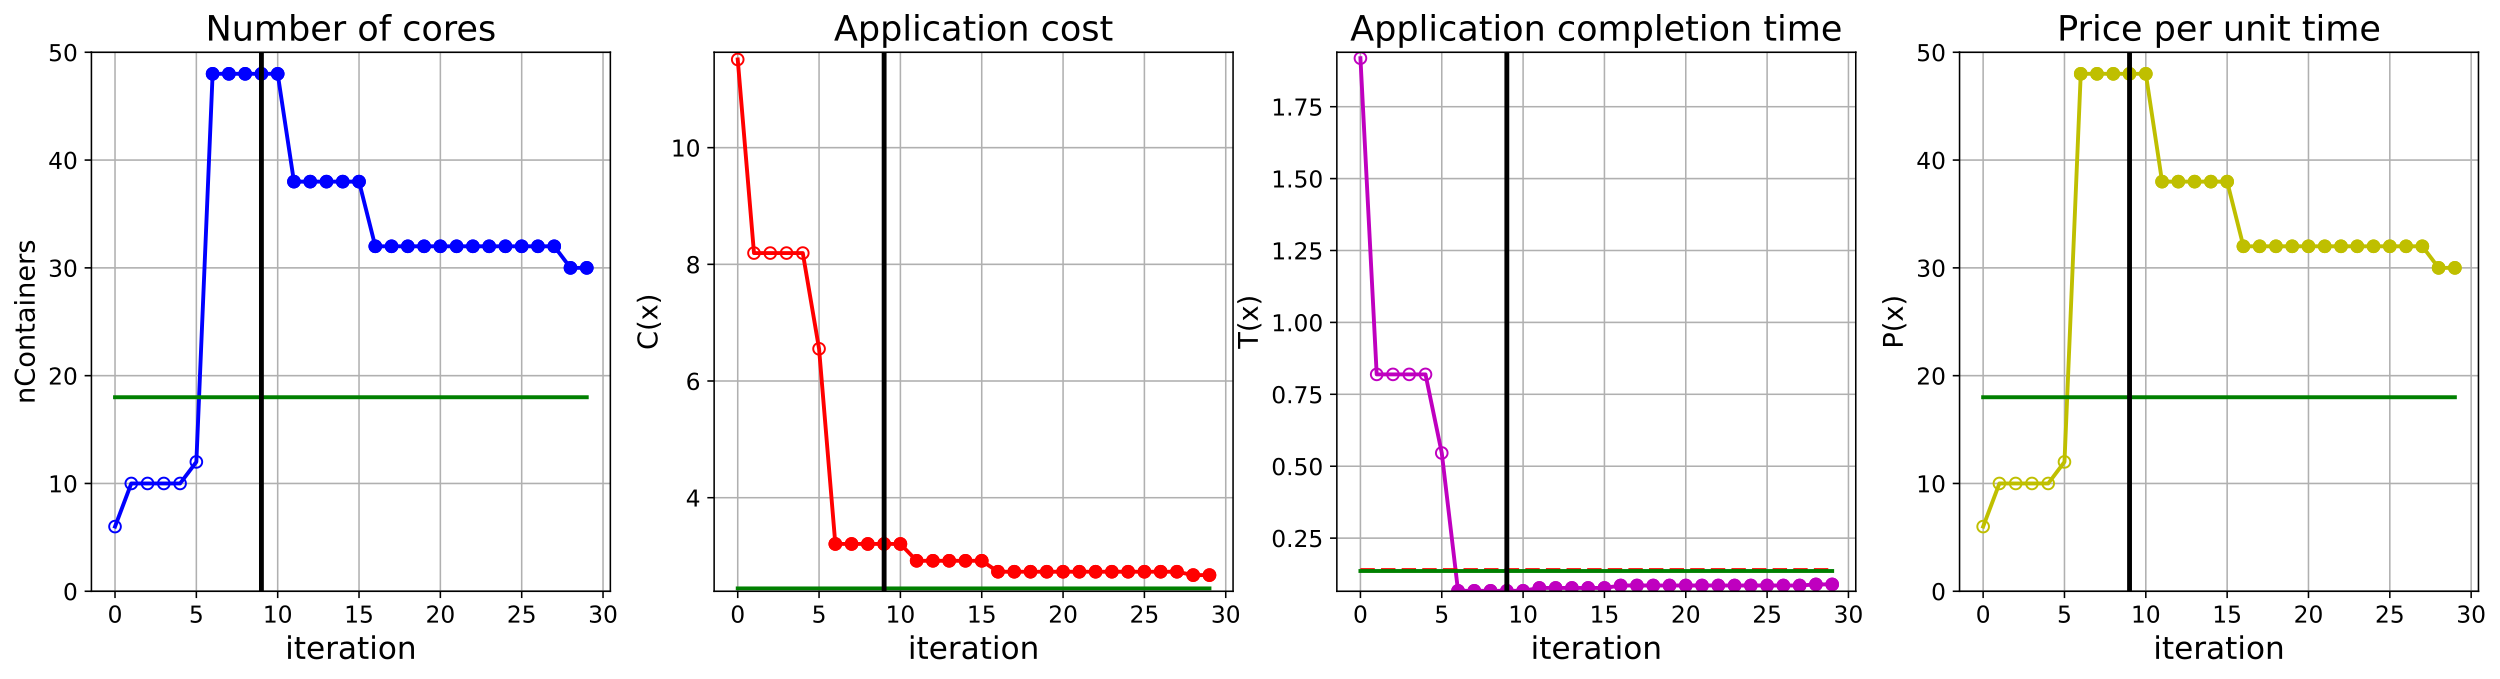 <?xml version="1.0" encoding="utf-8" standalone="no"?>
<!DOCTYPE svg PUBLIC "-//W3C//DTD SVG 1.1//EN"
  "http://www.w3.org/Graphics/SVG/1.1/DTD/svg11.dtd">
<!-- Created with matplotlib (https://matplotlib.org/) -->
<svg height="349.376pt" version="1.1" viewBox="0 0 1285.69 349.376" width="1285.69pt" xmlns="http://www.w3.org/2000/svg" xmlns:xlink="http://www.w3.org/1999/xlink">
 <defs>
  <style type="text/css">
*{stroke-linecap:butt;stroke-linejoin:round;}
  </style>
 </defs>
 <g id="figure_1">
  <g id="patch_1">
   <path d="M 0 349.376 
L 1285.69 349.376 
L 1285.69 0 
L 0 0 
z
" style="fill:#ffffff;"/>
  </g>
  <g id="axes_1">
   <g id="patch_2">
    <path d="M 47.019 304.077 
L 313.889 304.077 
L 313.889 26.877 
L 47.019 26.877 
z
" style="fill:#ffffff;"/>
   </g>
   <g id="matplotlib.axis_1">
    <g id="xtick_1">
     <g id="line2d_1">
      <path clip-path="url(#pb5f9e27994)" d="M 59.15 304.077 
L 59.15 26.877 
" style="fill:none;stroke:#b0b0b0;stroke-linecap:square;stroke-width:0.8;"/>
     </g>
     <g id="line2d_2">
      <defs>
       <path d="M 0 0 
L 0 3.5 
" id="m626da395d9" style="stroke:#000000;stroke-width:0.8;"/>
      </defs>
      <g>
       <use style="stroke:#000000;stroke-width:0.8;" x="59.15" xlink:href="#m626da395d9" y="304.077"/>
      </g>
     </g>
     <g id="text_1">
      <!-- 0 -->
      <defs>
       <path d="M 31.781 66.406 
Q 24.172 66.406 20.328 58.906 
Q 16.5 51.422 16.5 36.375 
Q 16.5 21.391 20.328 13.891 
Q 24.172 6.391 31.781 6.391 
Q 39.453 6.391 43.281 13.891 
Q 47.125 21.391 47.125 36.375 
Q 47.125 51.422 43.281 58.906 
Q 39.453 66.406 31.781 66.406 
z
M 31.781 74.219 
Q 44.047 74.219 50.516 64.516 
Q 56.984 54.828 56.984 36.375 
Q 56.984 17.969 50.516 8.266 
Q 44.047 -1.422 31.781 -1.422 
Q 19.531 -1.422 13.062 8.266 
Q 6.594 17.969 6.594 36.375 
Q 6.594 54.828 13.062 64.516 
Q 19.531 74.219 31.781 74.219 
z
" id="DejaVuSans-48"/>
      </defs>
      <g transform="translate(55.332 320.195)scale(0.12 -0.12)">
       <use xlink:href="#DejaVuSans-48"/>
      </g>
     </g>
    </g>
    <g id="xtick_2">
     <g id="line2d_3">
      <path clip-path="url(#pb5f9e27994)" d="M 100.979 304.077 
L 100.979 26.877 
" style="fill:none;stroke:#b0b0b0;stroke-linecap:square;stroke-width:0.8;"/>
     </g>
     <g id="line2d_4">
      <g>
       <use style="stroke:#000000;stroke-width:0.8;" x="100.979" xlink:href="#m626da395d9" y="304.077"/>
      </g>
     </g>
     <g id="text_2">
      <!-- 5 -->
      <defs>
       <path d="M 10.797 72.906 
L 49.516 72.906 
L 49.516 64.594 
L 19.828 64.594 
L 19.828 46.734 
Q 21.969 47.469 24.109 47.828 
Q 26.266 48.188 28.422 48.188 
Q 40.625 48.188 47.75 41.5 
Q 54.891 34.812 54.891 23.391 
Q 54.891 11.625 47.562 5.094 
Q 40.234 -1.422 26.906 -1.422 
Q 22.312 -1.422 17.547 -0.641 
Q 12.797 0.141 7.719 1.703 
L 7.719 11.625 
Q 12.109 9.234 16.797 8.062 
Q 21.484 6.891 26.703 6.891 
Q 35.156 6.891 40.078 11.328 
Q 45.016 15.766 45.016 23.391 
Q 45.016 31 40.078 35.438 
Q 35.156 39.891 26.703 39.891 
Q 22.75 39.891 18.812 39.016 
Q 14.891 38.141 10.797 36.281 
z
" id="DejaVuSans-53"/>
      </defs>
      <g transform="translate(97.161 320.195)scale(0.12 -0.12)">
       <use xlink:href="#DejaVuSans-53"/>
      </g>
     </g>
    </g>
    <g id="xtick_3">
     <g id="line2d_5">
      <path clip-path="url(#pb5f9e27994)" d="M 142.808 304.077 
L 142.808 26.877 
" style="fill:none;stroke:#b0b0b0;stroke-linecap:square;stroke-width:0.8;"/>
     </g>
     <g id="line2d_6">
      <g>
       <use style="stroke:#000000;stroke-width:0.8;" x="142.808" xlink:href="#m626da395d9" y="304.077"/>
      </g>
     </g>
     <g id="text_3">
      <!-- 10 -->
      <defs>
       <path d="M 12.406 8.297 
L 28.516 8.297 
L 28.516 63.922 
L 10.984 60.406 
L 10.984 69.391 
L 28.422 72.906 
L 38.281 72.906 
L 38.281 8.297 
L 54.391 8.297 
L 54.391 0 
L 12.406 0 
z
" id="DejaVuSans-49"/>
      </defs>
      <g transform="translate(135.173 320.195)scale(0.12 -0.12)">
       <use xlink:href="#DejaVuSans-49"/>
       <use x="63.623" xlink:href="#DejaVuSans-48"/>
      </g>
     </g>
    </g>
    <g id="xtick_4">
     <g id="line2d_7">
      <path clip-path="url(#pb5f9e27994)" d="M 184.637 304.077 
L 184.637 26.877 
" style="fill:none;stroke:#b0b0b0;stroke-linecap:square;stroke-width:0.8;"/>
     </g>
     <g id="line2d_8">
      <g>
       <use style="stroke:#000000;stroke-width:0.8;" x="184.637" xlink:href="#m626da395d9" y="304.077"/>
      </g>
     </g>
     <g id="text_4">
      <!-- 15 -->
      <g transform="translate(177.002 320.195)scale(0.12 -0.12)">
       <use xlink:href="#DejaVuSans-49"/>
       <use x="63.623" xlink:href="#DejaVuSans-53"/>
      </g>
     </g>
    </g>
    <g id="xtick_5">
     <g id="line2d_9">
      <path clip-path="url(#pb5f9e27994)" d="M 226.466 304.077 
L 226.466 26.877 
" style="fill:none;stroke:#b0b0b0;stroke-linecap:square;stroke-width:0.8;"/>
     </g>
     <g id="line2d_10">
      <g>
       <use style="stroke:#000000;stroke-width:0.8;" x="226.466" xlink:href="#m626da395d9" y="304.077"/>
      </g>
     </g>
     <g id="text_5">
      <!-- 20 -->
      <defs>
       <path d="M 19.188 8.297 
L 53.609 8.297 
L 53.609 0 
L 7.328 0 
L 7.328 8.297 
Q 12.938 14.109 22.625 23.891 
Q 32.328 33.688 34.812 36.531 
Q 39.547 41.844 41.422 45.531 
Q 43.312 49.219 43.312 52.781 
Q 43.312 58.594 39.234 62.25 
Q 35.156 65.922 28.609 65.922 
Q 23.969 65.922 18.812 64.312 
Q 13.672 62.703 7.812 59.422 
L 7.812 69.391 
Q 13.766 71.781 18.938 73 
Q 24.125 74.219 28.422 74.219 
Q 39.75 74.219 46.484 68.547 
Q 53.219 62.891 53.219 53.422 
Q 53.219 48.922 51.531 44.891 
Q 49.859 40.875 45.406 35.406 
Q 44.188 33.984 37.641 27.219 
Q 31.109 20.453 19.188 8.297 
z
" id="DejaVuSans-50"/>
      </defs>
      <g transform="translate(218.831 320.195)scale(0.12 -0.12)">
       <use xlink:href="#DejaVuSans-50"/>
       <use x="63.623" xlink:href="#DejaVuSans-48"/>
      </g>
     </g>
    </g>
    <g id="xtick_6">
     <g id="line2d_11">
      <path clip-path="url(#pb5f9e27994)" d="M 268.295 304.077 
L 268.295 26.877 
" style="fill:none;stroke:#b0b0b0;stroke-linecap:square;stroke-width:0.8;"/>
     </g>
     <g id="line2d_12">
      <g>
       <use style="stroke:#000000;stroke-width:0.8;" x="268.295" xlink:href="#m626da395d9" y="304.077"/>
      </g>
     </g>
     <g id="text_6">
      <!-- 25 -->
      <g transform="translate(260.66 320.195)scale(0.12 -0.12)">
       <use xlink:href="#DejaVuSans-50"/>
       <use x="63.623" xlink:href="#DejaVuSans-53"/>
      </g>
     </g>
    </g>
    <g id="xtick_7">
     <g id="line2d_13">
      <path clip-path="url(#pb5f9e27994)" d="M 310.124 304.077 
L 310.124 26.877 
" style="fill:none;stroke:#b0b0b0;stroke-linecap:square;stroke-width:0.8;"/>
     </g>
     <g id="line2d_14">
      <g>
       <use style="stroke:#000000;stroke-width:0.8;" x="310.124" xlink:href="#m626da395d9" y="304.077"/>
      </g>
     </g>
     <g id="text_7">
      <!-- 30 -->
      <defs>
       <path d="M 40.578 39.312 
Q 47.656 37.797 51.625 33 
Q 55.609 28.219 55.609 21.188 
Q 55.609 10.406 48.188 4.484 
Q 40.766 -1.422 27.094 -1.422 
Q 22.516 -1.422 17.656 -0.516 
Q 12.797 0.391 7.625 2.203 
L 7.625 11.719 
Q 11.719 9.328 16.594 8.109 
Q 21.484 6.891 26.812 6.891 
Q 36.078 6.891 40.938 10.547 
Q 45.797 14.203 45.797 21.188 
Q 45.797 27.641 41.281 31.266 
Q 36.766 34.906 28.719 34.906 
L 20.219 34.906 
L 20.219 43.016 
L 29.109 43.016 
Q 36.375 43.016 40.234 45.922 
Q 44.094 48.828 44.094 54.297 
Q 44.094 59.906 40.109 62.906 
Q 36.141 65.922 28.719 65.922 
Q 24.656 65.922 20.016 65.031 
Q 15.375 64.156 9.812 62.312 
L 9.812 71.094 
Q 15.438 72.656 20.344 73.438 
Q 25.25 74.219 29.594 74.219 
Q 40.828 74.219 47.359 69.109 
Q 53.906 64.016 53.906 55.328 
Q 53.906 49.266 50.438 45.094 
Q 46.969 40.922 40.578 39.312 
z
" id="DejaVuSans-51"/>
      </defs>
      <g transform="translate(302.489 320.195)scale(0.12 -0.12)">
       <use xlink:href="#DejaVuSans-51"/>
       <use x="63.623" xlink:href="#DejaVuSans-48"/>
      </g>
     </g>
    </g>
    <g id="text_8">
     <!-- iteration -->
     <defs>
      <path d="M 9.422 54.688 
L 18.406 54.688 
L 18.406 0 
L 9.422 0 
z
M 9.422 75.984 
L 18.406 75.984 
L 18.406 64.594 
L 9.422 64.594 
z
" id="DejaVuSans-105"/>
      <path d="M 18.312 70.219 
L 18.312 54.688 
L 36.812 54.688 
L 36.812 47.703 
L 18.312 47.703 
L 18.312 18.016 
Q 18.312 11.328 20.141 9.422 
Q 21.969 7.516 27.594 7.516 
L 36.812 7.516 
L 36.812 0 
L 27.594 0 
Q 17.188 0 13.234 3.875 
Q 9.281 7.766 9.281 18.016 
L 9.281 47.703 
L 2.688 47.703 
L 2.688 54.688 
L 9.281 54.688 
L 9.281 70.219 
z
" id="DejaVuSans-116"/>
      <path d="M 56.203 29.594 
L 56.203 25.203 
L 14.891 25.203 
Q 15.484 15.922 20.484 11.062 
Q 25.484 6.203 34.422 6.203 
Q 39.594 6.203 44.453 7.469 
Q 49.312 8.734 54.109 11.281 
L 54.109 2.781 
Q 49.266 0.734 44.188 -0.344 
Q 39.109 -1.422 33.891 -1.422 
Q 20.797 -1.422 13.156 6.188 
Q 5.516 13.812 5.516 26.812 
Q 5.516 40.234 12.766 48.109 
Q 20.016 56 32.328 56 
Q 43.359 56 49.781 48.891 
Q 56.203 41.797 56.203 29.594 
z
M 47.219 32.234 
Q 47.125 39.594 43.094 43.984 
Q 39.062 48.391 32.422 48.391 
Q 24.906 48.391 20.391 44.141 
Q 15.875 39.891 15.188 32.172 
z
" id="DejaVuSans-101"/>
      <path d="M 41.109 46.297 
Q 39.594 47.172 37.812 47.578 
Q 36.031 48 33.891 48 
Q 26.266 48 22.188 43.047 
Q 18.109 38.094 18.109 28.812 
L 18.109 0 
L 9.078 0 
L 9.078 54.688 
L 18.109 54.688 
L 18.109 46.188 
Q 20.953 51.172 25.484 53.578 
Q 30.031 56 36.531 56 
Q 37.453 56 38.578 55.875 
Q 39.703 55.766 41.062 55.516 
z
" id="DejaVuSans-114"/>
      <path d="M 34.281 27.484 
Q 23.391 27.484 19.188 25 
Q 14.984 22.516 14.984 16.5 
Q 14.984 11.719 18.141 8.906 
Q 21.297 6.109 26.703 6.109 
Q 34.188 6.109 38.703 11.406 
Q 43.219 16.703 43.219 25.484 
L 43.219 27.484 
z
M 52.203 31.203 
L 52.203 0 
L 43.219 0 
L 43.219 8.297 
Q 40.141 3.328 35.547 0.953 
Q 30.953 -1.422 24.312 -1.422 
Q 15.922 -1.422 10.953 3.297 
Q 6 8.016 6 15.922 
Q 6 25.141 12.172 29.828 
Q 18.359 34.516 30.609 34.516 
L 43.219 34.516 
L 43.219 35.406 
Q 43.219 41.609 39.141 45 
Q 35.062 48.391 27.688 48.391 
Q 23 48.391 18.547 47.266 
Q 14.109 46.141 10.016 43.891 
L 10.016 52.203 
Q 14.938 54.109 19.578 55.047 
Q 24.219 56 28.609 56 
Q 40.484 56 46.344 49.844 
Q 52.203 43.703 52.203 31.203 
z
" id="DejaVuSans-97"/>
      <path d="M 30.609 48.391 
Q 23.391 48.391 19.188 42.75 
Q 14.984 37.109 14.984 27.297 
Q 14.984 17.484 19.156 11.844 
Q 23.344 6.203 30.609 6.203 
Q 37.797 6.203 41.984 11.859 
Q 46.188 17.531 46.188 27.297 
Q 46.188 37.016 41.984 42.703 
Q 37.797 48.391 30.609 48.391 
z
M 30.609 56 
Q 42.328 56 49.016 48.375 
Q 55.719 40.766 55.719 27.297 
Q 55.719 13.875 49.016 6.219 
Q 42.328 -1.422 30.609 -1.422 
Q 18.844 -1.422 12.172 6.219 
Q 5.516 13.875 5.516 27.297 
Q 5.516 40.766 12.172 48.375 
Q 18.844 56 30.609 56 
z
" id="DejaVuSans-111"/>
      <path d="M 54.891 33.016 
L 54.891 0 
L 45.906 0 
L 45.906 32.719 
Q 45.906 40.484 42.875 44.328 
Q 39.844 48.188 33.797 48.188 
Q 26.516 48.188 22.312 43.547 
Q 18.109 38.922 18.109 30.906 
L 18.109 0 
L 9.078 0 
L 9.078 54.688 
L 18.109 54.688 
L 18.109 46.188 
Q 21.344 51.125 25.703 53.562 
Q 30.078 56 35.797 56 
Q 45.219 56 50.047 50.172 
Q 54.891 44.344 54.891 33.016 
z
" id="DejaVuSans-110"/>
     </defs>
     <g transform="translate(146.658 338.848)scale(0.16 -0.16)">
      <use xlink:href="#DejaVuSans-105"/>
      <use x="27.783" xlink:href="#DejaVuSans-116"/>
      <use x="66.992" xlink:href="#DejaVuSans-101"/>
      <use x="128.516" xlink:href="#DejaVuSans-114"/>
      <use x="169.629" xlink:href="#DejaVuSans-97"/>
      <use x="230.908" xlink:href="#DejaVuSans-116"/>
      <use x="270.117" xlink:href="#DejaVuSans-105"/>
      <use x="297.9" xlink:href="#DejaVuSans-111"/>
      <use x="359.082" xlink:href="#DejaVuSans-110"/>
     </g>
    </g>
   </g>
   <g id="matplotlib.axis_2">
    <g id="ytick_1">
     <g id="line2d_15">
      <path clip-path="url(#pb5f9e27994)" d="M 47.019 304.077 
L 313.889 304.077 
" style="fill:none;stroke:#b0b0b0;stroke-linecap:square;stroke-width:0.8;"/>
     </g>
     <g id="line2d_16">
      <defs>
       <path d="M 0 0 
L -3.5 0 
" id="m99f8bad049" style="stroke:#000000;stroke-width:0.8;"/>
      </defs>
      <g>
       <use style="stroke:#000000;stroke-width:0.8;" x="47.019" xlink:href="#m99f8bad049" y="304.077"/>
      </g>
     </g>
     <g id="text_9">
      <!-- 0 -->
      <g transform="translate(32.384 308.636)scale(0.12 -0.12)">
       <use xlink:href="#DejaVuSans-48"/>
      </g>
     </g>
    </g>
    <g id="ytick_2">
     <g id="line2d_17">
      <path clip-path="url(#pb5f9e27994)" d="M 47.019 248.637 
L 313.889 248.637 
" style="fill:none;stroke:#b0b0b0;stroke-linecap:square;stroke-width:0.8;"/>
     </g>
     <g id="line2d_18">
      <g>
       <use style="stroke:#000000;stroke-width:0.8;" x="47.019" xlink:href="#m99f8bad049" y="248.637"/>
      </g>
     </g>
     <g id="text_10">
      <!-- 10 -->
      <g transform="translate(24.749 253.196)scale(0.12 -0.12)">
       <use xlink:href="#DejaVuSans-49"/>
       <use x="63.623" xlink:href="#DejaVuSans-48"/>
      </g>
     </g>
    </g>
    <g id="ytick_3">
     <g id="line2d_19">
      <path clip-path="url(#pb5f9e27994)" d="M 47.019 193.197 
L 313.889 193.197 
" style="fill:none;stroke:#b0b0b0;stroke-linecap:square;stroke-width:0.8;"/>
     </g>
     <g id="line2d_20">
      <g>
       <use style="stroke:#000000;stroke-width:0.8;" x="47.019" xlink:href="#m99f8bad049" y="193.197"/>
      </g>
     </g>
     <g id="text_11">
      <!-- 20 -->
      <g transform="translate(24.749 197.756)scale(0.12 -0.12)">
       <use xlink:href="#DejaVuSans-50"/>
       <use x="63.623" xlink:href="#DejaVuSans-48"/>
      </g>
     </g>
    </g>
    <g id="ytick_4">
     <g id="line2d_21">
      <path clip-path="url(#pb5f9e27994)" d="M 47.019 137.757 
L 313.889 137.757 
" style="fill:none;stroke:#b0b0b0;stroke-linecap:square;stroke-width:0.8;"/>
     </g>
     <g id="line2d_22">
      <g>
       <use style="stroke:#000000;stroke-width:0.8;" x="47.019" xlink:href="#m99f8bad049" y="137.757"/>
      </g>
     </g>
     <g id="text_12">
      <!-- 30 -->
      <g transform="translate(24.749 142.316)scale(0.12 -0.12)">
       <use xlink:href="#DejaVuSans-51"/>
       <use x="63.623" xlink:href="#DejaVuSans-48"/>
      </g>
     </g>
    </g>
    <g id="ytick_5">
     <g id="line2d_23">
      <path clip-path="url(#pb5f9e27994)" d="M 47.019 82.317 
L 313.889 82.317 
" style="fill:none;stroke:#b0b0b0;stroke-linecap:square;stroke-width:0.8;"/>
     </g>
     <g id="line2d_24">
      <g>
       <use style="stroke:#000000;stroke-width:0.8;" x="47.019" xlink:href="#m99f8bad049" y="82.317"/>
      </g>
     </g>
     <g id="text_13">
      <!-- 40 -->
      <defs>
       <path d="M 37.797 64.312 
L 12.891 25.391 
L 37.797 25.391 
z
M 35.203 72.906 
L 47.609 72.906 
L 47.609 25.391 
L 58.016 25.391 
L 58.016 17.188 
L 47.609 17.188 
L 47.609 0 
L 37.797 0 
L 37.797 17.188 
L 4.891 17.188 
L 4.891 26.703 
z
" id="DejaVuSans-52"/>
      </defs>
      <g transform="translate(24.749 86.876)scale(0.12 -0.12)">
       <use xlink:href="#DejaVuSans-52"/>
       <use x="63.623" xlink:href="#DejaVuSans-48"/>
      </g>
     </g>
    </g>
    <g id="ytick_6">
     <g id="line2d_25">
      <path clip-path="url(#pb5f9e27994)" d="M 47.019 26.877 
L 313.889 26.877 
" style="fill:none;stroke:#b0b0b0;stroke-linecap:square;stroke-width:0.8;"/>
     </g>
     <g id="line2d_26">
      <g>
       <use style="stroke:#000000;stroke-width:0.8;" x="47.019" xlink:href="#m99f8bad049" y="26.877"/>
      </g>
     </g>
     <g id="text_14">
      <!-- 50 -->
      <g transform="translate(24.749 31.436)scale(0.12 -0.12)">
       <use xlink:href="#DejaVuSans-53"/>
       <use x="63.623" xlink:href="#DejaVuSans-48"/>
      </g>
     </g>
    </g>
    <g id="text_15">
     <!-- nContainers -->
     <defs>
      <path d="M 64.406 67.281 
L 64.406 56.891 
Q 59.422 61.531 53.781 63.812 
Q 48.141 66.109 41.797 66.109 
Q 29.297 66.109 22.656 58.469 
Q 16.016 50.828 16.016 36.375 
Q 16.016 21.969 22.656 14.328 
Q 29.297 6.688 41.797 6.688 
Q 48.141 6.688 53.781 8.984 
Q 59.422 11.281 64.406 15.922 
L 64.406 5.609 
Q 59.234 2.094 53.438 0.328 
Q 47.656 -1.422 41.219 -1.422 
Q 24.656 -1.422 15.125 8.703 
Q 5.609 18.844 5.609 36.375 
Q 5.609 53.953 15.125 64.078 
Q 24.656 74.219 41.219 74.219 
Q 47.75 74.219 53.531 72.484 
Q 59.328 70.75 64.406 67.281 
z
" id="DejaVuSans-67"/>
      <path d="M 44.281 53.078 
L 44.281 44.578 
Q 40.484 46.531 36.375 47.5 
Q 32.281 48.484 27.875 48.484 
Q 21.188 48.484 17.844 46.438 
Q 14.5 44.391 14.5 40.281 
Q 14.5 37.156 16.891 35.375 
Q 19.281 33.594 26.516 31.984 
L 29.594 31.297 
Q 39.156 29.25 43.188 25.516 
Q 47.219 21.781 47.219 15.094 
Q 47.219 7.469 41.188 3.016 
Q 35.156 -1.422 24.609 -1.422 
Q 20.219 -1.422 15.453 -0.562 
Q 10.688 0.297 5.422 2 
L 5.422 11.281 
Q 10.406 8.688 15.234 7.391 
Q 20.062 6.109 24.812 6.109 
Q 31.156 6.109 34.562 8.281 
Q 37.984 10.453 37.984 14.406 
Q 37.984 18.062 35.516 20.016 
Q 33.062 21.969 24.703 23.781 
L 21.578 24.516 
Q 13.234 26.266 9.516 29.906 
Q 5.812 33.547 5.812 39.891 
Q 5.812 47.609 11.281 51.797 
Q 16.75 56 26.812 56 
Q 31.781 56 36.172 55.266 
Q 40.578 54.547 44.281 53.078 
z
" id="DejaVuSans-115"/>
     </defs>
     <g transform="translate(17.838 207.767)rotate(-90)scale(0.14 -0.14)">
      <use xlink:href="#DejaVuSans-110"/>
      <use x="63.379" xlink:href="#DejaVuSans-67"/>
      <use x="133.203" xlink:href="#DejaVuSans-111"/>
      <use x="194.385" xlink:href="#DejaVuSans-110"/>
      <use x="257.764" xlink:href="#DejaVuSans-116"/>
      <use x="296.973" xlink:href="#DejaVuSans-97"/>
      <use x="358.252" xlink:href="#DejaVuSans-105"/>
      <use x="386.035" xlink:href="#DejaVuSans-110"/>
      <use x="449.414" xlink:href="#DejaVuSans-101"/>
      <use x="510.938" xlink:href="#DejaVuSans-114"/>
      <use x="552.051" xlink:href="#DejaVuSans-115"/>
     </g>
    </g>
   </g>
   <g id="line2d_27">
    <path clip-path="url(#pb5f9e27994)" d="M 59.15 270.813 
L 67.516 248.637 
L 75.881 248.637 
L 84.247 248.637 
L 92.613 248.637 
L 100.979 237.549 
L 109.345 37.965 
L 117.711 37.965 
L 126.076 37.965 
L 134.442 37.965 
L 142.808 37.965 
L 151.174 93.405 
L 159.54 93.405 
L 167.905 93.405 
L 176.271 93.405 
L 184.637 93.405 
L 193.003 126.669 
L 201.369 126.669 
L 209.735 126.669 
L 218.1 126.669 
L 226.466 126.669 
L 234.832 126.669 
L 243.198 126.669 
L 251.564 126.669 
L 259.929 126.669 
L 268.295 126.669 
L 276.661 126.669 
L 285.027 126.669 
L 293.393 137.757 
L 301.759 137.757 
" style="fill:none;stroke:#0000ff;stroke-linecap:square;stroke-width:2;"/>
    <defs>
     <path d="M 0 3 
C 0.796 3 1.559 2.684 2.121 2.121 
C 2.684 1.559 3 0.796 3 0 
C 3 -0.796 2.684 -1.559 2.121 -2.121 
C 1.559 -2.684 0.796 -3 0 -3 
C -0.796 -3 -1.559 -2.684 -2.121 -2.121 
C -2.684 -1.559 -3 -0.796 -3 0 
C -3 0.796 -2.684 1.559 -2.121 2.121 
C -1.559 2.684 -0.796 3 0 3 
z
" id="meb53460993" style="stroke:#0000ff;"/>
    </defs>
    <g clip-path="url(#pb5f9e27994)">
     <use style="fill-opacity:0;stroke:#0000ff;" x="59.15" xlink:href="#meb53460993" y="270.813"/>
     <use style="fill-opacity:0;stroke:#0000ff;" x="67.516" xlink:href="#meb53460993" y="248.637"/>
     <use style="fill-opacity:0;stroke:#0000ff;" x="75.881" xlink:href="#meb53460993" y="248.637"/>
     <use style="fill-opacity:0;stroke:#0000ff;" x="84.247" xlink:href="#meb53460993" y="248.637"/>
     <use style="fill-opacity:0;stroke:#0000ff;" x="92.613" xlink:href="#meb53460993" y="248.637"/>
     <use style="fill-opacity:0;stroke:#0000ff;" x="100.979" xlink:href="#meb53460993" y="237.549"/>
     <use style="fill-opacity:0;stroke:#0000ff;" x="109.345" xlink:href="#meb53460993" y="37.965"/>
     <use style="fill-opacity:0;stroke:#0000ff;" x="117.711" xlink:href="#meb53460993" y="37.965"/>
     <use style="fill-opacity:0;stroke:#0000ff;" x="126.076" xlink:href="#meb53460993" y="37.965"/>
     <use style="fill-opacity:0;stroke:#0000ff;" x="134.442" xlink:href="#meb53460993" y="37.965"/>
     <use style="fill-opacity:0;stroke:#0000ff;" x="142.808" xlink:href="#meb53460993" y="37.965"/>
     <use style="fill-opacity:0;stroke:#0000ff;" x="151.174" xlink:href="#meb53460993" y="93.405"/>
     <use style="fill-opacity:0;stroke:#0000ff;" x="159.54" xlink:href="#meb53460993" y="93.405"/>
     <use style="fill-opacity:0;stroke:#0000ff;" x="167.905" xlink:href="#meb53460993" y="93.405"/>
     <use style="fill-opacity:0;stroke:#0000ff;" x="176.271" xlink:href="#meb53460993" y="93.405"/>
     <use style="fill-opacity:0;stroke:#0000ff;" x="184.637" xlink:href="#meb53460993" y="93.405"/>
     <use style="fill-opacity:0;stroke:#0000ff;" x="193.003" xlink:href="#meb53460993" y="126.669"/>
     <use style="fill-opacity:0;stroke:#0000ff;" x="201.369" xlink:href="#meb53460993" y="126.669"/>
     <use style="fill-opacity:0;stroke:#0000ff;" x="209.735" xlink:href="#meb53460993" y="126.669"/>
     <use style="fill-opacity:0;stroke:#0000ff;" x="218.1" xlink:href="#meb53460993" y="126.669"/>
     <use style="fill-opacity:0;stroke:#0000ff;" x="226.466" xlink:href="#meb53460993" y="126.669"/>
     <use style="fill-opacity:0;stroke:#0000ff;" x="234.832" xlink:href="#meb53460993" y="126.669"/>
     <use style="fill-opacity:0;stroke:#0000ff;" x="243.198" xlink:href="#meb53460993" y="126.669"/>
     <use style="fill-opacity:0;stroke:#0000ff;" x="251.564" xlink:href="#meb53460993" y="126.669"/>
     <use style="fill-opacity:0;stroke:#0000ff;" x="259.929" xlink:href="#meb53460993" y="126.669"/>
     <use style="fill-opacity:0;stroke:#0000ff;" x="268.295" xlink:href="#meb53460993" y="126.669"/>
     <use style="fill-opacity:0;stroke:#0000ff;" x="276.661" xlink:href="#meb53460993" y="126.669"/>
     <use style="fill-opacity:0;stroke:#0000ff;" x="285.027" xlink:href="#meb53460993" y="126.669"/>
     <use style="fill-opacity:0;stroke:#0000ff;" x="293.393" xlink:href="#meb53460993" y="137.757"/>
     <use style="fill-opacity:0;stroke:#0000ff;" x="301.759" xlink:href="#meb53460993" y="137.757"/>
    </g>
   </g>
   <g id="line2d_28">
    <defs>
     <path d="M 0 3 
C 0.796 3 1.559 2.684 2.121 2.121 
C 2.684 1.559 3 0.796 3 0 
C 3 -0.796 2.684 -1.559 2.121 -2.121 
C 1.559 -2.684 0.796 -3 0 -3 
C -0.796 -3 -1.559 -2.684 -2.121 -2.121 
C -2.684 -1.559 -3 -0.796 -3 0 
C -3 0.796 -2.684 1.559 -2.121 2.121 
C -1.559 2.684 -0.796 3 0 3 
z
" id="mf8370f7141" style="stroke:#0000ff;"/>
    </defs>
    <g clip-path="url(#pb5f9e27994)">
     <use style="fill:#0000ff;stroke:#0000ff;" x="109.345" xlink:href="#mf8370f7141" y="37.965"/>
    </g>
   </g>
   <g id="line2d_29">
    <g clip-path="url(#pb5f9e27994)">
     <use style="fill:#0000ff;stroke:#0000ff;" x="117.711" xlink:href="#mf8370f7141" y="37.965"/>
    </g>
   </g>
   <g id="line2d_30">
    <g clip-path="url(#pb5f9e27994)">
     <use style="fill:#0000ff;stroke:#0000ff;" x="126.076" xlink:href="#mf8370f7141" y="37.965"/>
    </g>
   </g>
   <g id="line2d_31">
    <g clip-path="url(#pb5f9e27994)">
     <use style="fill:#0000ff;stroke:#0000ff;" x="134.442" xlink:href="#mf8370f7141" y="37.965"/>
    </g>
   </g>
   <g id="line2d_32">
    <g clip-path="url(#pb5f9e27994)">
     <use style="fill:#0000ff;stroke:#0000ff;" x="142.808" xlink:href="#mf8370f7141" y="37.965"/>
    </g>
   </g>
   <g id="line2d_33">
    <g clip-path="url(#pb5f9e27994)">
     <use style="fill:#0000ff;stroke:#0000ff;" x="151.174" xlink:href="#mf8370f7141" y="93.405"/>
    </g>
   </g>
   <g id="line2d_34">
    <g clip-path="url(#pb5f9e27994)">
     <use style="fill:#0000ff;stroke:#0000ff;" x="159.54" xlink:href="#mf8370f7141" y="93.405"/>
    </g>
   </g>
   <g id="line2d_35">
    <g clip-path="url(#pb5f9e27994)">
     <use style="fill:#0000ff;stroke:#0000ff;" x="167.905" xlink:href="#mf8370f7141" y="93.405"/>
    </g>
   </g>
   <g id="line2d_36">
    <g clip-path="url(#pb5f9e27994)">
     <use style="fill:#0000ff;stroke:#0000ff;" x="176.271" xlink:href="#mf8370f7141" y="93.405"/>
    </g>
   </g>
   <g id="line2d_37">
    <g clip-path="url(#pb5f9e27994)">
     <use style="fill:#0000ff;stroke:#0000ff;" x="184.637" xlink:href="#mf8370f7141" y="93.405"/>
    </g>
   </g>
   <g id="line2d_38">
    <g clip-path="url(#pb5f9e27994)">
     <use style="fill:#0000ff;stroke:#0000ff;" x="193.003" xlink:href="#mf8370f7141" y="126.669"/>
    </g>
   </g>
   <g id="line2d_39">
    <g clip-path="url(#pb5f9e27994)">
     <use style="fill:#0000ff;stroke:#0000ff;" x="201.369" xlink:href="#mf8370f7141" y="126.669"/>
    </g>
   </g>
   <g id="line2d_40">
    <g clip-path="url(#pb5f9e27994)">
     <use style="fill:#0000ff;stroke:#0000ff;" x="209.735" xlink:href="#mf8370f7141" y="126.669"/>
    </g>
   </g>
   <g id="line2d_41">
    <g clip-path="url(#pb5f9e27994)">
     <use style="fill:#0000ff;stroke:#0000ff;" x="218.1" xlink:href="#mf8370f7141" y="126.669"/>
    </g>
   </g>
   <g id="line2d_42">
    <g clip-path="url(#pb5f9e27994)">
     <use style="fill:#0000ff;stroke:#0000ff;" x="226.466" xlink:href="#mf8370f7141" y="126.669"/>
    </g>
   </g>
   <g id="line2d_43">
    <g clip-path="url(#pb5f9e27994)">
     <use style="fill:#0000ff;stroke:#0000ff;" x="234.832" xlink:href="#mf8370f7141" y="126.669"/>
    </g>
   </g>
   <g id="line2d_44">
    <g clip-path="url(#pb5f9e27994)">
     <use style="fill:#0000ff;stroke:#0000ff;" x="243.198" xlink:href="#mf8370f7141" y="126.669"/>
    </g>
   </g>
   <g id="line2d_45">
    <g clip-path="url(#pb5f9e27994)">
     <use style="fill:#0000ff;stroke:#0000ff;" x="251.564" xlink:href="#mf8370f7141" y="126.669"/>
    </g>
   </g>
   <g id="line2d_46">
    <g clip-path="url(#pb5f9e27994)">
     <use style="fill:#0000ff;stroke:#0000ff;" x="259.929" xlink:href="#mf8370f7141" y="126.669"/>
    </g>
   </g>
   <g id="line2d_47">
    <g clip-path="url(#pb5f9e27994)">
     <use style="fill:#0000ff;stroke:#0000ff;" x="268.295" xlink:href="#mf8370f7141" y="126.669"/>
    </g>
   </g>
   <g id="line2d_48">
    <g clip-path="url(#pb5f9e27994)">
     <use style="fill:#0000ff;stroke:#0000ff;" x="276.661" xlink:href="#mf8370f7141" y="126.669"/>
    </g>
   </g>
   <g id="line2d_49">
    <g clip-path="url(#pb5f9e27994)">
     <use style="fill:#0000ff;stroke:#0000ff;" x="285.027" xlink:href="#mf8370f7141" y="126.669"/>
    </g>
   </g>
   <g id="line2d_50">
    <g clip-path="url(#pb5f9e27994)">
     <use style="fill:#0000ff;stroke:#0000ff;" x="293.393" xlink:href="#mf8370f7141" y="137.757"/>
    </g>
   </g>
   <g id="line2d_51">
    <g clip-path="url(#pb5f9e27994)">
     <use style="fill:#0000ff;stroke:#0000ff;" x="301.759" xlink:href="#mf8370f7141" y="137.757"/>
    </g>
   </g>
   <g id="line2d_52">
    <path clip-path="url(#pb5f9e27994)" d="M 59.15 204.285 
L 67.516 204.285 
L 75.881 204.285 
L 84.247 204.285 
L 92.613 204.285 
L 100.979 204.285 
L 109.345 204.285 
L 117.711 204.285 
L 126.076 204.285 
L 134.442 204.285 
L 142.808 204.285 
L 151.174 204.285 
L 159.54 204.285 
L 167.905 204.285 
L 176.271 204.285 
L 184.637 204.285 
L 193.003 204.285 
L 201.369 204.285 
L 209.735 204.285 
L 218.1 204.285 
L 226.466 204.285 
L 234.832 204.285 
L 243.198 204.285 
L 251.564 204.285 
L 259.929 204.285 
L 268.295 204.285 
L 276.661 204.285 
L 285.027 204.285 
L 293.393 204.285 
L 301.759 204.285 
" style="fill:none;stroke:#008000;stroke-linecap:square;stroke-width:2;"/>
   </g>
   <g id="line2d_53">
    <path clip-path="url(#pb5f9e27994)" d="M 134.442 304.077 
L 134.442 26.877 
" style="fill:none;stroke:#000000;stroke-linecap:square;stroke-width:2.5;"/>
   </g>
   <g id="patch_3">
    <path d="M 47.019 304.077 
L 47.019 26.877 
" style="fill:none;stroke:#000000;stroke-linecap:square;stroke-linejoin:miter;stroke-width:0.8;"/>
   </g>
   <g id="patch_4">
    <path d="M 313.889 304.077 
L 313.889 26.877 
" style="fill:none;stroke:#000000;stroke-linecap:square;stroke-linejoin:miter;stroke-width:0.8;"/>
   </g>
   <g id="patch_5">
    <path d="M 47.019 304.077 
L 313.889 304.077 
" style="fill:none;stroke:#000000;stroke-linecap:square;stroke-linejoin:miter;stroke-width:0.8;"/>
   </g>
   <g id="patch_6">
    <path d="M 47.019 26.877 
L 313.889 26.877 
" style="fill:none;stroke:#000000;stroke-linecap:square;stroke-linejoin:miter;stroke-width:0.8;"/>
   </g>
   <g id="text_16">
    <!-- Number of cores -->
    <defs>
     <path d="M 9.812 72.906 
L 23.094 72.906 
L 55.422 11.922 
L 55.422 72.906 
L 64.984 72.906 
L 64.984 0 
L 51.703 0 
L 19.391 60.984 
L 19.391 0 
L 9.812 0 
z
" id="DejaVuSans-78"/>
     <path d="M 8.5 21.578 
L 8.5 54.688 
L 17.484 54.688 
L 17.484 21.922 
Q 17.484 14.156 20.5 10.266 
Q 23.531 6.391 29.594 6.391 
Q 36.859 6.391 41.078 11.031 
Q 45.312 15.672 45.312 23.688 
L 45.312 54.688 
L 54.297 54.688 
L 54.297 0 
L 45.312 0 
L 45.312 8.406 
Q 42.047 3.422 37.719 1 
Q 33.406 -1.422 27.688 -1.422 
Q 18.266 -1.422 13.375 4.438 
Q 8.5 10.297 8.5 21.578 
z
M 31.109 56 
z
" id="DejaVuSans-117"/>
     <path d="M 52 44.188 
Q 55.375 50.25 60.062 53.125 
Q 64.75 56 71.094 56 
Q 79.641 56 84.281 50.016 
Q 88.922 44.047 88.922 33.016 
L 88.922 0 
L 79.891 0 
L 79.891 32.719 
Q 79.891 40.578 77.094 44.375 
Q 74.312 48.188 68.609 48.188 
Q 61.625 48.188 57.562 43.547 
Q 53.516 38.922 53.516 30.906 
L 53.516 0 
L 44.484 0 
L 44.484 32.719 
Q 44.484 40.625 41.703 44.406 
Q 38.922 48.188 33.109 48.188 
Q 26.219 48.188 22.156 43.531 
Q 18.109 38.875 18.109 30.906 
L 18.109 0 
L 9.078 0 
L 9.078 54.688 
L 18.109 54.688 
L 18.109 46.188 
Q 21.188 51.219 25.484 53.609 
Q 29.781 56 35.688 56 
Q 41.656 56 45.828 52.969 
Q 50 49.953 52 44.188 
z
" id="DejaVuSans-109"/>
     <path d="M 48.688 27.297 
Q 48.688 37.203 44.609 42.844 
Q 40.531 48.484 33.406 48.484 
Q 26.266 48.484 22.188 42.844 
Q 18.109 37.203 18.109 27.297 
Q 18.109 17.391 22.188 11.75 
Q 26.266 6.109 33.406 6.109 
Q 40.531 6.109 44.609 11.75 
Q 48.688 17.391 48.688 27.297 
z
M 18.109 46.391 
Q 20.953 51.266 25.266 53.625 
Q 29.594 56 35.594 56 
Q 45.562 56 51.781 48.094 
Q 58.016 40.188 58.016 27.297 
Q 58.016 14.406 51.781 6.484 
Q 45.562 -1.422 35.594 -1.422 
Q 29.594 -1.422 25.266 0.953 
Q 20.953 3.328 18.109 8.203 
L 18.109 0 
L 9.078 0 
L 9.078 75.984 
L 18.109 75.984 
z
" id="DejaVuSans-98"/>
     <path id="DejaVuSans-32"/>
     <path d="M 37.109 75.984 
L 37.109 68.5 
L 28.516 68.5 
Q 23.688 68.5 21.797 66.547 
Q 19.922 64.594 19.922 59.516 
L 19.922 54.688 
L 34.719 54.688 
L 34.719 47.703 
L 19.922 47.703 
L 19.922 0 
L 10.891 0 
L 10.891 47.703 
L 2.297 47.703 
L 2.297 54.688 
L 10.891 54.688 
L 10.891 58.5 
Q 10.891 67.625 15.141 71.797 
Q 19.391 75.984 28.609 75.984 
z
" id="DejaVuSans-102"/>
     <path d="M 48.781 52.594 
L 48.781 44.188 
Q 44.969 46.297 41.141 47.344 
Q 37.312 48.391 33.406 48.391 
Q 24.656 48.391 19.812 42.844 
Q 14.984 37.312 14.984 27.297 
Q 14.984 17.281 19.812 11.734 
Q 24.656 6.203 33.406 6.203 
Q 37.312 6.203 41.141 7.25 
Q 44.969 8.297 48.781 10.406 
L 48.781 2.094 
Q 45.016 0.344 40.984 -0.531 
Q 36.969 -1.422 32.422 -1.422 
Q 20.062 -1.422 12.781 6.344 
Q 5.516 14.109 5.516 27.297 
Q 5.516 40.672 12.859 48.328 
Q 20.219 56 33.016 56 
Q 37.156 56 41.109 55.141 
Q 45.062 54.297 48.781 52.594 
z
" id="DejaVuSans-99"/>
    </defs>
    <g transform="translate(105.725 20.877)scale(0.18 -0.18)">
     <use xlink:href="#DejaVuSans-78"/>
     <use x="74.805" xlink:href="#DejaVuSans-117"/>
     <use x="138.184" xlink:href="#DejaVuSans-109"/>
     <use x="235.596" xlink:href="#DejaVuSans-98"/>
     <use x="299.072" xlink:href="#DejaVuSans-101"/>
     <use x="360.596" xlink:href="#DejaVuSans-114"/>
     <use x="401.709" xlink:href="#DejaVuSans-32"/>
     <use x="433.496" xlink:href="#DejaVuSans-111"/>
     <use x="494.678" xlink:href="#DejaVuSans-102"/>
     <use x="529.883" xlink:href="#DejaVuSans-32"/>
     <use x="561.67" xlink:href="#DejaVuSans-99"/>
     <use x="616.65" xlink:href="#DejaVuSans-111"/>
     <use x="677.832" xlink:href="#DejaVuSans-114"/>
     <use x="716.695" xlink:href="#DejaVuSans-101"/>
     <use x="778.219" xlink:href="#DejaVuSans-115"/>
    </g>
   </g>
  </g>
  <g id="axes_2">
   <g id="patch_7">
    <path d="M 367.263 304.077 
L 634.132 304.077 
L 634.132 26.877 
L 367.263 26.877 
z
" style="fill:#ffffff;"/>
   </g>
   <g id="matplotlib.axis_3">
    <g id="xtick_8">
     <g id="line2d_54">
      <path clip-path="url(#p766bb48395)" d="M 379.393 304.077 
L 379.393 26.877 
" style="fill:none;stroke:#b0b0b0;stroke-linecap:square;stroke-width:0.8;"/>
     </g>
     <g id="line2d_55">
      <g>
       <use style="stroke:#000000;stroke-width:0.8;" x="379.393" xlink:href="#m626da395d9" y="304.077"/>
      </g>
     </g>
     <g id="text_17">
      <!-- 0 -->
      <g transform="translate(375.576 320.195)scale(0.12 -0.12)">
       <use xlink:href="#DejaVuSans-48"/>
      </g>
     </g>
    </g>
    <g id="xtick_9">
     <g id="line2d_56">
      <path clip-path="url(#p766bb48395)" d="M 421.222 304.077 
L 421.222 26.877 
" style="fill:none;stroke:#b0b0b0;stroke-linecap:square;stroke-width:0.8;"/>
     </g>
     <g id="line2d_57">
      <g>
       <use style="stroke:#000000;stroke-width:0.8;" x="421.222" xlink:href="#m626da395d9" y="304.077"/>
      </g>
     </g>
     <g id="text_18">
      <!-- 5 -->
      <g transform="translate(417.405 320.195)scale(0.12 -0.12)">
       <use xlink:href="#DejaVuSans-53"/>
      </g>
     </g>
    </g>
    <g id="xtick_10">
     <g id="line2d_58">
      <path clip-path="url(#p766bb48395)" d="M 463.051 304.077 
L 463.051 26.877 
" style="fill:none;stroke:#b0b0b0;stroke-linecap:square;stroke-width:0.8;"/>
     </g>
     <g id="line2d_59">
      <g>
       <use style="stroke:#000000;stroke-width:0.8;" x="463.051" xlink:href="#m626da395d9" y="304.077"/>
      </g>
     </g>
     <g id="text_19">
      <!-- 10 -->
      <g transform="translate(455.416 320.195)scale(0.12 -0.12)">
       <use xlink:href="#DejaVuSans-49"/>
       <use x="63.623" xlink:href="#DejaVuSans-48"/>
      </g>
     </g>
    </g>
    <g id="xtick_11">
     <g id="line2d_60">
      <path clip-path="url(#p766bb48395)" d="M 504.881 304.077 
L 504.881 26.877 
" style="fill:none;stroke:#b0b0b0;stroke-linecap:square;stroke-width:0.8;"/>
     </g>
     <g id="line2d_61">
      <g>
       <use style="stroke:#000000;stroke-width:0.8;" x="504.881" xlink:href="#m626da395d9" y="304.077"/>
      </g>
     </g>
     <g id="text_20">
      <!-- 15 -->
      <g transform="translate(497.246 320.195)scale(0.12 -0.12)">
       <use xlink:href="#DejaVuSans-49"/>
       <use x="63.623" xlink:href="#DejaVuSans-53"/>
      </g>
     </g>
    </g>
    <g id="xtick_12">
     <g id="line2d_62">
      <path clip-path="url(#p766bb48395)" d="M 546.71 304.077 
L 546.71 26.877 
" style="fill:none;stroke:#b0b0b0;stroke-linecap:square;stroke-width:0.8;"/>
     </g>
     <g id="line2d_63">
      <g>
       <use style="stroke:#000000;stroke-width:0.8;" x="546.71" xlink:href="#m626da395d9" y="304.077"/>
      </g>
     </g>
     <g id="text_21">
      <!-- 20 -->
      <g transform="translate(539.075 320.195)scale(0.12 -0.12)">
       <use xlink:href="#DejaVuSans-50"/>
       <use x="63.623" xlink:href="#DejaVuSans-48"/>
      </g>
     </g>
    </g>
    <g id="xtick_13">
     <g id="line2d_64">
      <path clip-path="url(#p766bb48395)" d="M 588.539 304.077 
L 588.539 26.877 
" style="fill:none;stroke:#b0b0b0;stroke-linecap:square;stroke-width:0.8;"/>
     </g>
     <g id="line2d_65">
      <g>
       <use style="stroke:#000000;stroke-width:0.8;" x="588.539" xlink:href="#m626da395d9" y="304.077"/>
      </g>
     </g>
     <g id="text_22">
      <!-- 25 -->
      <g transform="translate(580.904 320.195)scale(0.12 -0.12)">
       <use xlink:href="#DejaVuSans-50"/>
       <use x="63.623" xlink:href="#DejaVuSans-53"/>
      </g>
     </g>
    </g>
    <g id="xtick_14">
     <g id="line2d_66">
      <path clip-path="url(#p766bb48395)" d="M 630.368 304.077 
L 630.368 26.877 
" style="fill:none;stroke:#b0b0b0;stroke-linecap:square;stroke-width:0.8;"/>
     </g>
     <g id="line2d_67">
      <g>
       <use style="stroke:#000000;stroke-width:0.8;" x="630.368" xlink:href="#m626da395d9" y="304.077"/>
      </g>
     </g>
     <g id="text_23">
      <!-- 30 -->
      <g transform="translate(622.733 320.195)scale(0.12 -0.12)">
       <use xlink:href="#DejaVuSans-51"/>
       <use x="63.623" xlink:href="#DejaVuSans-48"/>
      </g>
     </g>
    </g>
    <g id="text_24">
     <!-- iteration -->
     <g transform="translate(466.901 338.848)scale(0.16 -0.16)">
      <use xlink:href="#DejaVuSans-105"/>
      <use x="27.783" xlink:href="#DejaVuSans-116"/>
      <use x="66.992" xlink:href="#DejaVuSans-101"/>
      <use x="128.516" xlink:href="#DejaVuSans-114"/>
      <use x="169.629" xlink:href="#DejaVuSans-97"/>
      <use x="230.908" xlink:href="#DejaVuSans-116"/>
      <use x="270.117" xlink:href="#DejaVuSans-105"/>
      <use x="297.9" xlink:href="#DejaVuSans-111"/>
      <use x="359.082" xlink:href="#DejaVuSans-110"/>
     </g>
    </g>
   </g>
   <g id="matplotlib.axis_4">
    <g id="ytick_7">
     <g id="line2d_68">
      <path clip-path="url(#p766bb48395)" d="M 367.263 255.944 
L 634.132 255.944 
" style="fill:none;stroke:#b0b0b0;stroke-linecap:square;stroke-width:0.8;"/>
     </g>
     <g id="line2d_69">
      <g>
       <use style="stroke:#000000;stroke-width:0.8;" x="367.263" xlink:href="#m99f8bad049" y="255.944"/>
      </g>
     </g>
     <g id="text_25">
      <!-- 4 -->
      <g transform="translate(352.628 260.503)scale(0.12 -0.12)">
       <use xlink:href="#DejaVuSans-52"/>
      </g>
     </g>
    </g>
    <g id="ytick_8">
     <g id="line2d_70">
      <path clip-path="url(#p766bb48395)" d="M 367.263 195.942 
L 634.132 195.942 
" style="fill:none;stroke:#b0b0b0;stroke-linecap:square;stroke-width:0.8;"/>
     </g>
     <g id="line2d_71">
      <g>
       <use style="stroke:#000000;stroke-width:0.8;" x="367.263" xlink:href="#m99f8bad049" y="195.942"/>
      </g>
     </g>
     <g id="text_26">
      <!-- 6 -->
      <defs>
       <path d="M 33.016 40.375 
Q 26.375 40.375 22.484 35.828 
Q 18.609 31.297 18.609 23.391 
Q 18.609 15.531 22.484 10.953 
Q 26.375 6.391 33.016 6.391 
Q 39.656 6.391 43.531 10.953 
Q 47.406 15.531 47.406 23.391 
Q 47.406 31.297 43.531 35.828 
Q 39.656 40.375 33.016 40.375 
z
M 52.594 71.297 
L 52.594 62.312 
Q 48.875 64.062 45.094 64.984 
Q 41.312 65.922 37.594 65.922 
Q 27.828 65.922 22.672 59.328 
Q 17.531 52.734 16.797 39.406 
Q 19.672 43.656 24.016 45.922 
Q 28.375 48.188 33.594 48.188 
Q 44.578 48.188 50.953 41.516 
Q 57.328 34.859 57.328 23.391 
Q 57.328 12.156 50.688 5.359 
Q 44.047 -1.422 33.016 -1.422 
Q 20.359 -1.422 13.672 8.266 
Q 6.984 17.969 6.984 36.375 
Q 6.984 53.656 15.188 63.938 
Q 23.391 74.219 37.203 74.219 
Q 40.922 74.219 44.703 73.484 
Q 48.484 72.75 52.594 71.297 
z
" id="DejaVuSans-54"/>
      </defs>
      <g transform="translate(352.628 200.501)scale(0.12 -0.12)">
       <use xlink:href="#DejaVuSans-54"/>
      </g>
     </g>
    </g>
    <g id="ytick_9">
     <g id="line2d_72">
      <path clip-path="url(#p766bb48395)" d="M 367.263 135.939 
L 634.132 135.939 
" style="fill:none;stroke:#b0b0b0;stroke-linecap:square;stroke-width:0.8;"/>
     </g>
     <g id="line2d_73">
      <g>
       <use style="stroke:#000000;stroke-width:0.8;" x="367.263" xlink:href="#m99f8bad049" y="135.939"/>
      </g>
     </g>
     <g id="text_27">
      <!-- 8 -->
      <defs>
       <path d="M 31.781 34.625 
Q 24.75 34.625 20.719 30.859 
Q 16.703 27.094 16.703 20.516 
Q 16.703 13.922 20.719 10.156 
Q 24.75 6.391 31.781 6.391 
Q 38.812 6.391 42.859 10.172 
Q 46.922 13.969 46.922 20.516 
Q 46.922 27.094 42.891 30.859 
Q 38.875 34.625 31.781 34.625 
z
M 21.922 38.812 
Q 15.578 40.375 12.031 44.719 
Q 8.5 49.078 8.5 55.328 
Q 8.5 64.062 14.719 69.141 
Q 20.953 74.219 31.781 74.219 
Q 42.672 74.219 48.875 69.141 
Q 55.078 64.062 55.078 55.328 
Q 55.078 49.078 51.531 44.719 
Q 48 40.375 41.703 38.812 
Q 48.828 37.156 52.797 32.312 
Q 56.781 27.484 56.781 20.516 
Q 56.781 9.906 50.312 4.234 
Q 43.844 -1.422 31.781 -1.422 
Q 19.734 -1.422 13.25 4.234 
Q 6.781 9.906 6.781 20.516 
Q 6.781 27.484 10.781 32.312 
Q 14.797 37.156 21.922 38.812 
z
M 18.312 54.391 
Q 18.312 48.734 21.844 45.562 
Q 25.391 42.391 31.781 42.391 
Q 38.141 42.391 41.719 45.562 
Q 45.312 48.734 45.312 54.391 
Q 45.312 60.062 41.719 63.234 
Q 38.141 66.406 31.781 66.406 
Q 25.391 66.406 21.844 63.234 
Q 18.312 60.062 18.312 54.391 
z
" id="DejaVuSans-56"/>
      </defs>
      <g transform="translate(352.628 140.498)scale(0.12 -0.12)">
       <use xlink:href="#DejaVuSans-56"/>
      </g>
     </g>
    </g>
    <g id="ytick_10">
     <g id="line2d_74">
      <path clip-path="url(#p766bb48395)" d="M 367.263 75.936 
L 634.132 75.936 
" style="fill:none;stroke:#b0b0b0;stroke-linecap:square;stroke-width:0.8;"/>
     </g>
     <g id="line2d_75">
      <g>
       <use style="stroke:#000000;stroke-width:0.8;" x="367.263" xlink:href="#m99f8bad049" y="75.936"/>
      </g>
     </g>
     <g id="text_28">
      <!-- 10 -->
      <g transform="translate(344.993 80.495)scale(0.12 -0.12)">
       <use xlink:href="#DejaVuSans-49"/>
       <use x="63.623" xlink:href="#DejaVuSans-48"/>
      </g>
     </g>
    </g>
    <g id="text_29">
     <!-- C(x) -->
     <defs>
      <path d="M 31 75.875 
Q 24.469 64.656 21.281 53.656 
Q 18.109 42.672 18.109 31.391 
Q 18.109 20.125 21.312 9.062 
Q 24.516 -2 31 -13.188 
L 23.188 -13.188 
Q 15.875 -1.703 12.234 9.375 
Q 8.594 20.453 8.594 31.391 
Q 8.594 42.281 12.203 53.312 
Q 15.828 64.359 23.188 75.875 
z
" id="DejaVuSans-40"/>
      <path d="M 54.891 54.688 
L 35.109 28.078 
L 55.906 0 
L 45.312 0 
L 29.391 21.484 
L 13.484 0 
L 2.875 0 
L 24.125 28.609 
L 4.688 54.688 
L 15.281 54.688 
L 29.781 35.203 
L 44.281 54.688 
z
" id="DejaVuSans-120"/>
      <path d="M 8.016 75.875 
L 15.828 75.875 
Q 23.141 64.359 26.781 53.312 
Q 30.422 42.281 30.422 31.391 
Q 30.422 20.453 26.781 9.375 
Q 23.141 -1.703 15.828 -13.188 
L 8.016 -13.188 
Q 14.5 -2 17.703 9.062 
Q 20.906 20.125 20.906 31.391 
Q 20.906 42.672 17.703 53.656 
Q 14.5 64.656 8.016 75.875 
z
" id="DejaVuSans-41"/>
     </defs>
     <g transform="translate(338.081 179.97)rotate(-90)scale(0.14 -0.14)">
      <use xlink:href="#DejaVuSans-67"/>
      <use x="69.824" xlink:href="#DejaVuSans-40"/>
      <use x="108.838" xlink:href="#DejaVuSans-120"/>
      <use x="168.018" xlink:href="#DejaVuSans-41"/>
     </g>
    </g>
   </g>
   <g id="line2d_76">
    <path clip-path="url(#p766bb48395)" d="M 379.393 30.586 
L 387.759 130.151 
L 396.125 130.151 
L 404.491 130.151 
L 412.857 130.151 
L 421.222 179.372 
L 429.588 279.741 
L 437.954 279.741 
L 446.32 279.741 
L 454.686 279.741 
L 463.051 279.741 
L 471.417 288.396 
L 479.783 288.396 
L 488.149 288.396 
L 496.515 288.396 
L 504.881 288.396 
L 513.246 294.026 
L 521.612 294.026 
L 529.978 294.026 
L 538.344 294.026 
L 546.71 294.026 
L 555.075 294.026 
L 563.441 294.026 
L 571.807 294.026 
L 580.173 294.026 
L 588.539 294.026 
L 596.905 294.026 
L 605.27 294.026 
L 613.636 295.764 
L 622.002 295.764 
" style="fill:none;stroke:#ff0000;stroke-linecap:square;stroke-width:2;"/>
    <defs>
     <path d="M 0 3 
C 0.796 3 1.559 2.684 2.121 2.121 
C 2.684 1.559 3 0.796 3 0 
C 3 -0.796 2.684 -1.559 2.121 -2.121 
C 1.559 -2.684 0.796 -3 0 -3 
C -0.796 -3 -1.559 -2.684 -2.121 -2.121 
C -2.684 -1.559 -3 -0.796 -3 0 
C -3 0.796 -2.684 1.559 -2.121 2.121 
C -1.559 2.684 -0.796 3 0 3 
z
" id="mae1279bd9c" style="stroke:#ff0000;"/>
    </defs>
    <g clip-path="url(#p766bb48395)">
     <use style="fill-opacity:0;stroke:#ff0000;" x="379.393" xlink:href="#mae1279bd9c" y="30.586"/>
     <use style="fill-opacity:0;stroke:#ff0000;" x="387.759" xlink:href="#mae1279bd9c" y="130.151"/>
     <use style="fill-opacity:0;stroke:#ff0000;" x="396.125" xlink:href="#mae1279bd9c" y="130.151"/>
     <use style="fill-opacity:0;stroke:#ff0000;" x="404.491" xlink:href="#mae1279bd9c" y="130.151"/>
     <use style="fill-opacity:0;stroke:#ff0000;" x="412.857" xlink:href="#mae1279bd9c" y="130.151"/>
     <use style="fill-opacity:0;stroke:#ff0000;" x="421.222" xlink:href="#mae1279bd9c" y="179.372"/>
     <use style="fill-opacity:0;stroke:#ff0000;" x="429.588" xlink:href="#mae1279bd9c" y="279.741"/>
     <use style="fill-opacity:0;stroke:#ff0000;" x="437.954" xlink:href="#mae1279bd9c" y="279.741"/>
     <use style="fill-opacity:0;stroke:#ff0000;" x="446.32" xlink:href="#mae1279bd9c" y="279.741"/>
     <use style="fill-opacity:0;stroke:#ff0000;" x="454.686" xlink:href="#mae1279bd9c" y="279.741"/>
     <use style="fill-opacity:0;stroke:#ff0000;" x="463.051" xlink:href="#mae1279bd9c" y="279.741"/>
     <use style="fill-opacity:0;stroke:#ff0000;" x="471.417" xlink:href="#mae1279bd9c" y="288.396"/>
     <use style="fill-opacity:0;stroke:#ff0000;" x="479.783" xlink:href="#mae1279bd9c" y="288.396"/>
     <use style="fill-opacity:0;stroke:#ff0000;" x="488.149" xlink:href="#mae1279bd9c" y="288.396"/>
     <use style="fill-opacity:0;stroke:#ff0000;" x="496.515" xlink:href="#mae1279bd9c" y="288.396"/>
     <use style="fill-opacity:0;stroke:#ff0000;" x="504.881" xlink:href="#mae1279bd9c" y="288.396"/>
     <use style="fill-opacity:0;stroke:#ff0000;" x="513.246" xlink:href="#mae1279bd9c" y="294.026"/>
     <use style="fill-opacity:0;stroke:#ff0000;" x="521.612" xlink:href="#mae1279bd9c" y="294.026"/>
     <use style="fill-opacity:0;stroke:#ff0000;" x="529.978" xlink:href="#mae1279bd9c" y="294.026"/>
     <use style="fill-opacity:0;stroke:#ff0000;" x="538.344" xlink:href="#mae1279bd9c" y="294.026"/>
     <use style="fill-opacity:0;stroke:#ff0000;" x="546.71" xlink:href="#mae1279bd9c" y="294.026"/>
     <use style="fill-opacity:0;stroke:#ff0000;" x="555.075" xlink:href="#mae1279bd9c" y="294.026"/>
     <use style="fill-opacity:0;stroke:#ff0000;" x="563.441" xlink:href="#mae1279bd9c" y="294.026"/>
     <use style="fill-opacity:0;stroke:#ff0000;" x="571.807" xlink:href="#mae1279bd9c" y="294.026"/>
     <use style="fill-opacity:0;stroke:#ff0000;" x="580.173" xlink:href="#mae1279bd9c" y="294.026"/>
     <use style="fill-opacity:0;stroke:#ff0000;" x="588.539" xlink:href="#mae1279bd9c" y="294.026"/>
     <use style="fill-opacity:0;stroke:#ff0000;" x="596.905" xlink:href="#mae1279bd9c" y="294.026"/>
     <use style="fill-opacity:0;stroke:#ff0000;" x="605.27" xlink:href="#mae1279bd9c" y="294.026"/>
     <use style="fill-opacity:0;stroke:#ff0000;" x="613.636" xlink:href="#mae1279bd9c" y="295.764"/>
     <use style="fill-opacity:0;stroke:#ff0000;" x="622.002" xlink:href="#mae1279bd9c" y="295.764"/>
    </g>
   </g>
   <g id="line2d_77">
    <defs>
     <path d="M 0 3 
C 0.796 3 1.559 2.684 2.121 2.121 
C 2.684 1.559 3 0.796 3 0 
C 3 -0.796 2.684 -1.559 2.121 -2.121 
C 1.559 -2.684 0.796 -3 0 -3 
C -0.796 -3 -1.559 -2.684 -2.121 -2.121 
C -2.684 -1.559 -3 -0.796 -3 0 
C -3 0.796 -2.684 1.559 -2.121 2.121 
C -1.559 2.684 -0.796 3 0 3 
z
" id="m8ba2ed561b" style="stroke:#ff0000;"/>
    </defs>
    <g clip-path="url(#p766bb48395)">
     <use style="fill:#ff0000;stroke:#ff0000;" x="429.588" xlink:href="#m8ba2ed561b" y="279.741"/>
    </g>
   </g>
   <g id="line2d_78">
    <g clip-path="url(#p766bb48395)">
     <use style="fill:#ff0000;stroke:#ff0000;" x="437.954" xlink:href="#m8ba2ed561b" y="279.741"/>
    </g>
   </g>
   <g id="line2d_79">
    <g clip-path="url(#p766bb48395)">
     <use style="fill:#ff0000;stroke:#ff0000;" x="446.32" xlink:href="#m8ba2ed561b" y="279.741"/>
    </g>
   </g>
   <g id="line2d_80">
    <g clip-path="url(#p766bb48395)">
     <use style="fill:#ff0000;stroke:#ff0000;" x="454.686" xlink:href="#m8ba2ed561b" y="279.741"/>
    </g>
   </g>
   <g id="line2d_81">
    <g clip-path="url(#p766bb48395)">
     <use style="fill:#ff0000;stroke:#ff0000;" x="463.051" xlink:href="#m8ba2ed561b" y="279.741"/>
    </g>
   </g>
   <g id="line2d_82">
    <g clip-path="url(#p766bb48395)">
     <use style="fill:#ff0000;stroke:#ff0000;" x="471.417" xlink:href="#m8ba2ed561b" y="288.396"/>
    </g>
   </g>
   <g id="line2d_83">
    <g clip-path="url(#p766bb48395)">
     <use style="fill:#ff0000;stroke:#ff0000;" x="479.783" xlink:href="#m8ba2ed561b" y="288.396"/>
    </g>
   </g>
   <g id="line2d_84">
    <g clip-path="url(#p766bb48395)">
     <use style="fill:#ff0000;stroke:#ff0000;" x="488.149" xlink:href="#m8ba2ed561b" y="288.396"/>
    </g>
   </g>
   <g id="line2d_85">
    <g clip-path="url(#p766bb48395)">
     <use style="fill:#ff0000;stroke:#ff0000;" x="496.515" xlink:href="#m8ba2ed561b" y="288.396"/>
    </g>
   </g>
   <g id="line2d_86">
    <g clip-path="url(#p766bb48395)">
     <use style="fill:#ff0000;stroke:#ff0000;" x="504.881" xlink:href="#m8ba2ed561b" y="288.396"/>
    </g>
   </g>
   <g id="line2d_87">
    <g clip-path="url(#p766bb48395)">
     <use style="fill:#ff0000;stroke:#ff0000;" x="513.246" xlink:href="#m8ba2ed561b" y="294.026"/>
    </g>
   </g>
   <g id="line2d_88">
    <g clip-path="url(#p766bb48395)">
     <use style="fill:#ff0000;stroke:#ff0000;" x="521.612" xlink:href="#m8ba2ed561b" y="294.026"/>
    </g>
   </g>
   <g id="line2d_89">
    <g clip-path="url(#p766bb48395)">
     <use style="fill:#ff0000;stroke:#ff0000;" x="529.978" xlink:href="#m8ba2ed561b" y="294.026"/>
    </g>
   </g>
   <g id="line2d_90">
    <g clip-path="url(#p766bb48395)">
     <use style="fill:#ff0000;stroke:#ff0000;" x="538.344" xlink:href="#m8ba2ed561b" y="294.026"/>
    </g>
   </g>
   <g id="line2d_91">
    <g clip-path="url(#p766bb48395)">
     <use style="fill:#ff0000;stroke:#ff0000;" x="546.71" xlink:href="#m8ba2ed561b" y="294.026"/>
    </g>
   </g>
   <g id="line2d_92">
    <g clip-path="url(#p766bb48395)">
     <use style="fill:#ff0000;stroke:#ff0000;" x="555.075" xlink:href="#m8ba2ed561b" y="294.026"/>
    </g>
   </g>
   <g id="line2d_93">
    <g clip-path="url(#p766bb48395)">
     <use style="fill:#ff0000;stroke:#ff0000;" x="563.441" xlink:href="#m8ba2ed561b" y="294.026"/>
    </g>
   </g>
   <g id="line2d_94">
    <g clip-path="url(#p766bb48395)">
     <use style="fill:#ff0000;stroke:#ff0000;" x="571.807" xlink:href="#m8ba2ed561b" y="294.026"/>
    </g>
   </g>
   <g id="line2d_95">
    <g clip-path="url(#p766bb48395)">
     <use style="fill:#ff0000;stroke:#ff0000;" x="580.173" xlink:href="#m8ba2ed561b" y="294.026"/>
    </g>
   </g>
   <g id="line2d_96">
    <g clip-path="url(#p766bb48395)">
     <use style="fill:#ff0000;stroke:#ff0000;" x="588.539" xlink:href="#m8ba2ed561b" y="294.026"/>
    </g>
   </g>
   <g id="line2d_97">
    <g clip-path="url(#p766bb48395)">
     <use style="fill:#ff0000;stroke:#ff0000;" x="596.905" xlink:href="#m8ba2ed561b" y="294.026"/>
    </g>
   </g>
   <g id="line2d_98">
    <g clip-path="url(#p766bb48395)">
     <use style="fill:#ff0000;stroke:#ff0000;" x="605.27" xlink:href="#m8ba2ed561b" y="294.026"/>
    </g>
   </g>
   <g id="line2d_99">
    <g clip-path="url(#p766bb48395)">
     <use style="fill:#ff0000;stroke:#ff0000;" x="613.636" xlink:href="#m8ba2ed561b" y="295.764"/>
    </g>
   </g>
   <g id="line2d_100">
    <g clip-path="url(#p766bb48395)">
     <use style="fill:#ff0000;stroke:#ff0000;" x="622.002" xlink:href="#m8ba2ed561b" y="295.764"/>
    </g>
   </g>
   <g id="line2d_101">
    <path clip-path="url(#p766bb48395)" d="M 379.393 302.61 
L 387.759 302.61 
L 396.125 302.61 
L 404.491 302.61 
L 412.857 302.61 
L 421.222 302.61 
L 429.588 302.61 
L 437.954 302.61 
L 446.32 302.61 
L 454.686 302.61 
L 463.051 302.61 
L 471.417 302.61 
L 479.783 302.61 
L 488.149 302.61 
L 496.515 302.61 
L 504.881 302.61 
L 513.246 302.61 
L 521.612 302.61 
L 529.978 302.61 
L 538.344 302.61 
L 546.71 302.61 
L 555.075 302.61 
L 563.441 302.61 
L 571.807 302.61 
L 580.173 302.61 
L 588.539 302.61 
L 596.905 302.61 
L 605.27 302.61 
L 613.636 302.61 
L 622.002 302.61 
" style="fill:none;stroke:#008000;stroke-linecap:square;stroke-width:2;"/>
   </g>
   <g id="line2d_102">
    <path clip-path="url(#p766bb48395)" d="M 454.686 304.077 
L 454.686 26.877 
" style="fill:none;stroke:#000000;stroke-linecap:square;stroke-width:2.5;"/>
   </g>
   <g id="patch_8">
    <path d="M 367.263 304.077 
L 367.263 26.877 
" style="fill:none;stroke:#000000;stroke-linecap:square;stroke-linejoin:miter;stroke-width:0.8;"/>
   </g>
   <g id="patch_9">
    <path d="M 634.132 304.077 
L 634.132 26.877 
" style="fill:none;stroke:#000000;stroke-linecap:square;stroke-linejoin:miter;stroke-width:0.8;"/>
   </g>
   <g id="patch_10">
    <path d="M 367.263 304.077 
L 634.132 304.077 
" style="fill:none;stroke:#000000;stroke-linecap:square;stroke-linejoin:miter;stroke-width:0.8;"/>
   </g>
   <g id="patch_11">
    <path d="M 367.263 26.877 
L 634.132 26.877 
" style="fill:none;stroke:#000000;stroke-linecap:square;stroke-linejoin:miter;stroke-width:0.8;"/>
   </g>
   <g id="text_30">
    <!-- Application cost -->
    <defs>
     <path d="M 34.188 63.188 
L 20.797 26.906 
L 47.609 26.906 
z
M 28.609 72.906 
L 39.797 72.906 
L 67.578 0 
L 57.328 0 
L 50.688 18.703 
L 17.828 18.703 
L 11.188 0 
L 0.781 0 
z
" id="DejaVuSans-65"/>
     <path d="M 18.109 8.203 
L 18.109 -20.797 
L 9.078 -20.797 
L 9.078 54.688 
L 18.109 54.688 
L 18.109 46.391 
Q 20.953 51.266 25.266 53.625 
Q 29.594 56 35.594 56 
Q 45.562 56 51.781 48.094 
Q 58.016 40.188 58.016 27.297 
Q 58.016 14.406 51.781 6.484 
Q 45.562 -1.422 35.594 -1.422 
Q 29.594 -1.422 25.266 0.953 
Q 20.953 3.328 18.109 8.203 
z
M 48.688 27.297 
Q 48.688 37.203 44.609 42.844 
Q 40.531 48.484 33.406 48.484 
Q 26.266 48.484 22.188 42.844 
Q 18.109 37.203 18.109 27.297 
Q 18.109 17.391 22.188 11.75 
Q 26.266 6.109 33.406 6.109 
Q 40.531 6.109 44.609 11.75 
Q 48.688 17.391 48.688 27.297 
z
" id="DejaVuSans-112"/>
     <path d="M 9.422 75.984 
L 18.406 75.984 
L 18.406 0 
L 9.422 0 
z
" id="DejaVuSans-108"/>
    </defs>
    <g transform="translate(428.878 20.877)scale(0.18 -0.18)">
     <use xlink:href="#DejaVuSans-65"/>
     <use x="68.408" xlink:href="#DejaVuSans-112"/>
     <use x="131.885" xlink:href="#DejaVuSans-112"/>
     <use x="195.361" xlink:href="#DejaVuSans-108"/>
     <use x="223.145" xlink:href="#DejaVuSans-105"/>
     <use x="250.928" xlink:href="#DejaVuSans-99"/>
     <use x="305.908" xlink:href="#DejaVuSans-97"/>
     <use x="367.188" xlink:href="#DejaVuSans-116"/>
     <use x="406.396" xlink:href="#DejaVuSans-105"/>
     <use x="434.18" xlink:href="#DejaVuSans-111"/>
     <use x="495.361" xlink:href="#DejaVuSans-110"/>
     <use x="558.74" xlink:href="#DejaVuSans-32"/>
     <use x="590.527" xlink:href="#DejaVuSans-99"/>
     <use x="645.508" xlink:href="#DejaVuSans-111"/>
     <use x="706.689" xlink:href="#DejaVuSans-115"/>
     <use x="758.789" xlink:href="#DejaVuSans-116"/>
    </g>
   </g>
  </g>
  <g id="axes_3">
   <g id="patch_12">
    <path d="M 687.506 304.077 
L 954.376 304.077 
L 954.376 26.877 
L 687.506 26.877 
z
" style="fill:#ffffff;"/>
   </g>
   <g id="matplotlib.axis_5">
    <g id="xtick_15">
     <g id="line2d_103">
      <path clip-path="url(#p5e5deb4277)" d="M 699.637 304.077 
L 699.637 26.877 
" style="fill:none;stroke:#b0b0b0;stroke-linecap:square;stroke-width:0.8;"/>
     </g>
     <g id="line2d_104">
      <g>
       <use style="stroke:#000000;stroke-width:0.8;" x="699.637" xlink:href="#m626da395d9" y="304.077"/>
      </g>
     </g>
     <g id="text_31">
      <!-- 0 -->
      <g transform="translate(695.819 320.195)scale(0.12 -0.12)">
       <use xlink:href="#DejaVuSans-48"/>
      </g>
     </g>
    </g>
    <g id="xtick_16">
     <g id="line2d_105">
      <path clip-path="url(#p5e5deb4277)" d="M 741.466 304.077 
L 741.466 26.877 
" style="fill:none;stroke:#b0b0b0;stroke-linecap:square;stroke-width:0.8;"/>
     </g>
     <g id="line2d_106">
      <g>
       <use style="stroke:#000000;stroke-width:0.8;" x="741.466" xlink:href="#m626da395d9" y="304.077"/>
      </g>
     </g>
     <g id="text_32">
      <!-- 5 -->
      <g transform="translate(737.648 320.195)scale(0.12 -0.12)">
       <use xlink:href="#DejaVuSans-53"/>
      </g>
     </g>
    </g>
    <g id="xtick_17">
     <g id="line2d_107">
      <path clip-path="url(#p5e5deb4277)" d="M 783.295 304.077 
L 783.295 26.877 
" style="fill:none;stroke:#b0b0b0;stroke-linecap:square;stroke-width:0.8;"/>
     </g>
     <g id="line2d_108">
      <g>
       <use style="stroke:#000000;stroke-width:0.8;" x="783.295" xlink:href="#m626da395d9" y="304.077"/>
      </g>
     </g>
     <g id="text_33">
      <!-- 10 -->
      <g transform="translate(775.66 320.195)scale(0.12 -0.12)">
       <use xlink:href="#DejaVuSans-49"/>
       <use x="63.623" xlink:href="#DejaVuSans-48"/>
      </g>
     </g>
    </g>
    <g id="xtick_18">
     <g id="line2d_109">
      <path clip-path="url(#p5e5deb4277)" d="M 825.124 304.077 
L 825.124 26.877 
" style="fill:none;stroke:#b0b0b0;stroke-linecap:square;stroke-width:0.8;"/>
     </g>
     <g id="line2d_110">
      <g>
       <use style="stroke:#000000;stroke-width:0.8;" x="825.124" xlink:href="#m626da395d9" y="304.077"/>
      </g>
     </g>
     <g id="text_34">
      <!-- 15 -->
      <g transform="translate(817.489 320.195)scale(0.12 -0.12)">
       <use xlink:href="#DejaVuSans-49"/>
       <use x="63.623" xlink:href="#DejaVuSans-53"/>
      </g>
     </g>
    </g>
    <g id="xtick_19">
     <g id="line2d_111">
      <path clip-path="url(#p5e5deb4277)" d="M 866.953 304.077 
L 866.953 26.877 
" style="fill:none;stroke:#b0b0b0;stroke-linecap:square;stroke-width:0.8;"/>
     </g>
     <g id="line2d_112">
      <g>
       <use style="stroke:#000000;stroke-width:0.8;" x="866.953" xlink:href="#m626da395d9" y="304.077"/>
      </g>
     </g>
     <g id="text_35">
      <!-- 20 -->
      <g transform="translate(859.318 320.195)scale(0.12 -0.12)">
       <use xlink:href="#DejaVuSans-50"/>
       <use x="63.623" xlink:href="#DejaVuSans-48"/>
      </g>
     </g>
    </g>
    <g id="xtick_20">
     <g id="line2d_113">
      <path clip-path="url(#p5e5deb4277)" d="M 908.782 304.077 
L 908.782 26.877 
" style="fill:none;stroke:#b0b0b0;stroke-linecap:square;stroke-width:0.8;"/>
     </g>
     <g id="line2d_114">
      <g>
       <use style="stroke:#000000;stroke-width:0.8;" x="908.782" xlink:href="#m626da395d9" y="304.077"/>
      </g>
     </g>
     <g id="text_36">
      <!-- 25 -->
      <g transform="translate(901.147 320.195)scale(0.12 -0.12)">
       <use xlink:href="#DejaVuSans-50"/>
       <use x="63.623" xlink:href="#DejaVuSans-53"/>
      </g>
     </g>
    </g>
    <g id="xtick_21">
     <g id="line2d_115">
      <path clip-path="url(#p5e5deb4277)" d="M 950.611 304.077 
L 950.611 26.877 
" style="fill:none;stroke:#b0b0b0;stroke-linecap:square;stroke-width:0.8;"/>
     </g>
     <g id="line2d_116">
      <g>
       <use style="stroke:#000000;stroke-width:0.8;" x="950.611" xlink:href="#m626da395d9" y="304.077"/>
      </g>
     </g>
     <g id="text_37">
      <!-- 30 -->
      <g transform="translate(942.976 320.195)scale(0.12 -0.12)">
       <use xlink:href="#DejaVuSans-51"/>
       <use x="63.623" xlink:href="#DejaVuSans-48"/>
      </g>
     </g>
    </g>
    <g id="text_38">
     <!-- iteration -->
     <g transform="translate(787.145 338.848)scale(0.16 -0.16)">
      <use xlink:href="#DejaVuSans-105"/>
      <use x="27.783" xlink:href="#DejaVuSans-116"/>
      <use x="66.992" xlink:href="#DejaVuSans-101"/>
      <use x="128.516" xlink:href="#DejaVuSans-114"/>
      <use x="169.629" xlink:href="#DejaVuSans-97"/>
      <use x="230.908" xlink:href="#DejaVuSans-116"/>
      <use x="270.117" xlink:href="#DejaVuSans-105"/>
      <use x="297.9" xlink:href="#DejaVuSans-111"/>
      <use x="359.082" xlink:href="#DejaVuSans-110"/>
     </g>
    </g>
   </g>
   <g id="matplotlib.axis_6">
    <g id="ytick_11">
     <g id="line2d_117">
      <path clip-path="url(#p5e5deb4277)" d="M 687.506 276.75 
L 954.376 276.75 
" style="fill:none;stroke:#b0b0b0;stroke-linecap:square;stroke-width:0.8;"/>
     </g>
     <g id="line2d_118">
      <g>
       <use style="stroke:#000000;stroke-width:0.8;" x="687.506" xlink:href="#m99f8bad049" y="276.75"/>
      </g>
     </g>
     <g id="text_39">
      <!-- 0.25 -->
      <defs>
       <path d="M 10.688 12.406 
L 21 12.406 
L 21 0 
L 10.688 0 
z
" id="DejaVuSans-46"/>
      </defs>
      <g transform="translate(653.788 281.31)scale(0.12 -0.12)">
       <use xlink:href="#DejaVuSans-48"/>
       <use x="63.623" xlink:href="#DejaVuSans-46"/>
       <use x="95.41" xlink:href="#DejaVuSans-50"/>
       <use x="159.033" xlink:href="#DejaVuSans-53"/>
      </g>
     </g>
    </g>
    <g id="ytick_12">
     <g id="line2d_119">
      <path clip-path="url(#p5e5deb4277)" d="M 687.506 239.77 
L 954.376 239.77 
" style="fill:none;stroke:#b0b0b0;stroke-linecap:square;stroke-width:0.8;"/>
     </g>
     <g id="line2d_120">
      <g>
       <use style="stroke:#000000;stroke-width:0.8;" x="687.506" xlink:href="#m99f8bad049" y="239.77"/>
      </g>
     </g>
     <g id="text_40">
      <!-- 0.50 -->
      <g transform="translate(653.788 244.329)scale(0.12 -0.12)">
       <use xlink:href="#DejaVuSans-48"/>
       <use x="63.623" xlink:href="#DejaVuSans-46"/>
       <use x="95.41" xlink:href="#DejaVuSans-53"/>
       <use x="159.033" xlink:href="#DejaVuSans-48"/>
      </g>
     </g>
    </g>
    <g id="ytick_13">
     <g id="line2d_121">
      <path clip-path="url(#p5e5deb4277)" d="M 687.506 202.789 
L 954.376 202.789 
" style="fill:none;stroke:#b0b0b0;stroke-linecap:square;stroke-width:0.8;"/>
     </g>
     <g id="line2d_122">
      <g>
       <use style="stroke:#000000;stroke-width:0.8;" x="687.506" xlink:href="#m99f8bad049" y="202.789"/>
      </g>
     </g>
     <g id="text_41">
      <!-- 0.75 -->
      <defs>
       <path d="M 8.203 72.906 
L 55.078 72.906 
L 55.078 68.703 
L 28.609 0 
L 18.312 0 
L 43.219 64.594 
L 8.203 64.594 
z
" id="DejaVuSans-55"/>
      </defs>
      <g transform="translate(653.788 207.348)scale(0.12 -0.12)">
       <use xlink:href="#DejaVuSans-48"/>
       <use x="63.623" xlink:href="#DejaVuSans-46"/>
       <use x="95.41" xlink:href="#DejaVuSans-55"/>
       <use x="159.033" xlink:href="#DejaVuSans-53"/>
      </g>
     </g>
    </g>
    <g id="ytick_14">
     <g id="line2d_123">
      <path clip-path="url(#p5e5deb4277)" d="M 687.506 165.808 
L 954.376 165.808 
" style="fill:none;stroke:#b0b0b0;stroke-linecap:square;stroke-width:0.8;"/>
     </g>
     <g id="line2d_124">
      <g>
       <use style="stroke:#000000;stroke-width:0.8;" x="687.506" xlink:href="#m99f8bad049" y="165.808"/>
      </g>
     </g>
     <g id="text_42">
      <!-- 1.00 -->
      <g transform="translate(653.788 170.367)scale(0.12 -0.12)">
       <use xlink:href="#DejaVuSans-49"/>
       <use x="63.623" xlink:href="#DejaVuSans-46"/>
       <use x="95.41" xlink:href="#DejaVuSans-48"/>
       <use x="159.033" xlink:href="#DejaVuSans-48"/>
      </g>
     </g>
    </g>
    <g id="ytick_15">
     <g id="line2d_125">
      <path clip-path="url(#p5e5deb4277)" d="M 687.506 128.827 
L 954.376 128.827 
" style="fill:none;stroke:#b0b0b0;stroke-linecap:square;stroke-width:0.8;"/>
     </g>
     <g id="line2d_126">
      <g>
       <use style="stroke:#000000;stroke-width:0.8;" x="687.506" xlink:href="#m99f8bad049" y="128.827"/>
      </g>
     </g>
     <g id="text_43">
      <!-- 1.25 -->
      <g transform="translate(653.788 133.386)scale(0.12 -0.12)">
       <use xlink:href="#DejaVuSans-49"/>
       <use x="63.623" xlink:href="#DejaVuSans-46"/>
       <use x="95.41" xlink:href="#DejaVuSans-50"/>
       <use x="159.033" xlink:href="#DejaVuSans-53"/>
      </g>
     </g>
    </g>
    <g id="ytick_16">
     <g id="line2d_127">
      <path clip-path="url(#p5e5deb4277)" d="M 687.506 91.846 
L 954.376 91.846 
" style="fill:none;stroke:#b0b0b0;stroke-linecap:square;stroke-width:0.8;"/>
     </g>
     <g id="line2d_128">
      <g>
       <use style="stroke:#000000;stroke-width:0.8;" x="687.506" xlink:href="#m99f8bad049" y="91.846"/>
      </g>
     </g>
     <g id="text_44">
      <!-- 1.50 -->
      <g transform="translate(653.788 96.405)scale(0.12 -0.12)">
       <use xlink:href="#DejaVuSans-49"/>
       <use x="63.623" xlink:href="#DejaVuSans-46"/>
       <use x="95.41" xlink:href="#DejaVuSans-53"/>
       <use x="159.033" xlink:href="#DejaVuSans-48"/>
      </g>
     </g>
    </g>
    <g id="ytick_17">
     <g id="line2d_129">
      <path clip-path="url(#p5e5deb4277)" d="M 687.506 54.865 
L 954.376 54.865 
" style="fill:none;stroke:#b0b0b0;stroke-linecap:square;stroke-width:0.8;"/>
     </g>
     <g id="line2d_130">
      <g>
       <use style="stroke:#000000;stroke-width:0.8;" x="687.506" xlink:href="#m99f8bad049" y="54.865"/>
      </g>
     </g>
     <g id="text_45">
      <!-- 1.75 -->
      <g transform="translate(653.788 59.424)scale(0.12 -0.12)">
       <use xlink:href="#DejaVuSans-49"/>
       <use x="63.623" xlink:href="#DejaVuSans-46"/>
       <use x="95.41" xlink:href="#DejaVuSans-55"/>
       <use x="159.033" xlink:href="#DejaVuSans-53"/>
      </g>
     </g>
    </g>
    <g id="text_46">
     <!-- T(x) -->
     <defs>
      <path d="M -0.297 72.906 
L 61.375 72.906 
L 61.375 64.594 
L 35.5 64.594 
L 35.5 0 
L 25.594 0 
L 25.594 64.594 
L -0.297 64.594 
z
" id="DejaVuSans-84"/>
     </defs>
     <g transform="translate(646.876 179.358)rotate(-90)scale(0.14 -0.14)">
      <use xlink:href="#DejaVuSans-84"/>
      <use x="61.084" xlink:href="#DejaVuSans-40"/>
      <use x="100.098" xlink:href="#DejaVuSans-120"/>
      <use x="159.277" xlink:href="#DejaVuSans-41"/>
     </g>
    </g>
   </g>
   <g id="line2d_131">
    <path clip-path="url(#p5e5deb4277)" d="M 699.637 29.925 
L 708.003 192.539 
L 716.368 192.539 
L 724.734 192.539 
L 733.1 192.539 
L 741.466 232.961 
L 749.832 303.849 
L 758.197 303.849 
L 766.563 303.849 
L 774.929 303.849 
L 783.295 303.849 
L 791.661 302.371 
L 800.027 302.371 
L 808.392 302.371 
L 816.758 302.371 
L 825.124 302.371 
L 833.49 301.108 
L 841.856 301.108 
L 850.221 301.108 
L 858.587 301.108 
L 866.953 301.108 
L 875.319 301.108 
L 883.685 301.108 
L 892.051 301.108 
L 900.416 301.108 
L 908.782 301.108 
L 917.148 301.108 
L 925.514 301.108 
L 933.88 300.553 
L 942.245 300.553 
" style="fill:none;stroke:#bf00bf;stroke-linecap:square;stroke-width:2;"/>
    <defs>
     <path d="M 0 3 
C 0.796 3 1.559 2.684 2.121 2.121 
C 2.684 1.559 3 0.796 3 0 
C 3 -0.796 2.684 -1.559 2.121 -2.121 
C 1.559 -2.684 0.796 -3 0 -3 
C -0.796 -3 -1.559 -2.684 -2.121 -2.121 
C -2.684 -1.559 -3 -0.796 -3 0 
C -3 0.796 -2.684 1.559 -2.121 2.121 
C -1.559 2.684 -0.796 3 0 3 
z
" id="m15b7208c74" style="stroke:#bf00bf;"/>
    </defs>
    <g clip-path="url(#p5e5deb4277)">
     <use style="fill-opacity:0;stroke:#bf00bf;" x="699.637" xlink:href="#m15b7208c74" y="29.925"/>
     <use style="fill-opacity:0;stroke:#bf00bf;" x="708.003" xlink:href="#m15b7208c74" y="192.539"/>
     <use style="fill-opacity:0;stroke:#bf00bf;" x="716.368" xlink:href="#m15b7208c74" y="192.539"/>
     <use style="fill-opacity:0;stroke:#bf00bf;" x="724.734" xlink:href="#m15b7208c74" y="192.539"/>
     <use style="fill-opacity:0;stroke:#bf00bf;" x="733.1" xlink:href="#m15b7208c74" y="192.539"/>
     <use style="fill-opacity:0;stroke:#bf00bf;" x="741.466" xlink:href="#m15b7208c74" y="232.961"/>
     <use style="fill-opacity:0;stroke:#bf00bf;" x="749.832" xlink:href="#m15b7208c74" y="303.849"/>
     <use style="fill-opacity:0;stroke:#bf00bf;" x="758.197" xlink:href="#m15b7208c74" y="303.849"/>
     <use style="fill-opacity:0;stroke:#bf00bf;" x="766.563" xlink:href="#m15b7208c74" y="303.849"/>
     <use style="fill-opacity:0;stroke:#bf00bf;" x="774.929" xlink:href="#m15b7208c74" y="303.849"/>
     <use style="fill-opacity:0;stroke:#bf00bf;" x="783.295" xlink:href="#m15b7208c74" y="303.849"/>
     <use style="fill-opacity:0;stroke:#bf00bf;" x="791.661" xlink:href="#m15b7208c74" y="302.371"/>
     <use style="fill-opacity:0;stroke:#bf00bf;" x="800.027" xlink:href="#m15b7208c74" y="302.371"/>
     <use style="fill-opacity:0;stroke:#bf00bf;" x="808.392" xlink:href="#m15b7208c74" y="302.371"/>
     <use style="fill-opacity:0;stroke:#bf00bf;" x="816.758" xlink:href="#m15b7208c74" y="302.371"/>
     <use style="fill-opacity:0;stroke:#bf00bf;" x="825.124" xlink:href="#m15b7208c74" y="302.371"/>
     <use style="fill-opacity:0;stroke:#bf00bf;" x="833.49" xlink:href="#m15b7208c74" y="301.108"/>
     <use style="fill-opacity:0;stroke:#bf00bf;" x="841.856" xlink:href="#m15b7208c74" y="301.108"/>
     <use style="fill-opacity:0;stroke:#bf00bf;" x="850.221" xlink:href="#m15b7208c74" y="301.108"/>
     <use style="fill-opacity:0;stroke:#bf00bf;" x="858.587" xlink:href="#m15b7208c74" y="301.108"/>
     <use style="fill-opacity:0;stroke:#bf00bf;" x="866.953" xlink:href="#m15b7208c74" y="301.108"/>
     <use style="fill-opacity:0;stroke:#bf00bf;" x="875.319" xlink:href="#m15b7208c74" y="301.108"/>
     <use style="fill-opacity:0;stroke:#bf00bf;" x="883.685" xlink:href="#m15b7208c74" y="301.108"/>
     <use style="fill-opacity:0;stroke:#bf00bf;" x="892.051" xlink:href="#m15b7208c74" y="301.108"/>
     <use style="fill-opacity:0;stroke:#bf00bf;" x="900.416" xlink:href="#m15b7208c74" y="301.108"/>
     <use style="fill-opacity:0;stroke:#bf00bf;" x="908.782" xlink:href="#m15b7208c74" y="301.108"/>
     <use style="fill-opacity:0;stroke:#bf00bf;" x="917.148" xlink:href="#m15b7208c74" y="301.108"/>
     <use style="fill-opacity:0;stroke:#bf00bf;" x="925.514" xlink:href="#m15b7208c74" y="301.108"/>
     <use style="fill-opacity:0;stroke:#bf00bf;" x="933.88" xlink:href="#m15b7208c74" y="300.553"/>
     <use style="fill-opacity:0;stroke:#bf00bf;" x="942.245" xlink:href="#m15b7208c74" y="300.553"/>
    </g>
   </g>
   <g id="line2d_132">
    <defs>
     <path d="M 0 3 
C 0.796 3 1.559 2.684 2.121 2.121 
C 2.684 1.559 3 0.796 3 0 
C 3 -0.796 2.684 -1.559 2.121 -2.121 
C 1.559 -2.684 0.796 -3 0 -3 
C -0.796 -3 -1.559 -2.684 -2.121 -2.121 
C -2.684 -1.559 -3 -0.796 -3 0 
C -3 0.796 -2.684 1.559 -2.121 2.121 
C -1.559 2.684 -0.796 3 0 3 
z
" id="m9f8fd0e94c" style="stroke:#bf00bf;"/>
    </defs>
    <g clip-path="url(#p5e5deb4277)">
     <use style="fill:#bf00bf;stroke:#bf00bf;" x="749.832" xlink:href="#m9f8fd0e94c" y="303.849"/>
    </g>
   </g>
   <g id="line2d_133">
    <g clip-path="url(#p5e5deb4277)">
     <use style="fill:#bf00bf;stroke:#bf00bf;" x="758.197" xlink:href="#m9f8fd0e94c" y="303.849"/>
    </g>
   </g>
   <g id="line2d_134">
    <g clip-path="url(#p5e5deb4277)">
     <use style="fill:#bf00bf;stroke:#bf00bf;" x="766.563" xlink:href="#m9f8fd0e94c" y="303.849"/>
    </g>
   </g>
   <g id="line2d_135">
    <g clip-path="url(#p5e5deb4277)">
     <use style="fill:#bf00bf;stroke:#bf00bf;" x="774.929" xlink:href="#m9f8fd0e94c" y="303.849"/>
    </g>
   </g>
   <g id="line2d_136">
    <g clip-path="url(#p5e5deb4277)">
     <use style="fill:#bf00bf;stroke:#bf00bf;" x="783.295" xlink:href="#m9f8fd0e94c" y="303.849"/>
    </g>
   </g>
   <g id="line2d_137">
    <g clip-path="url(#p5e5deb4277)">
     <use style="fill:#bf00bf;stroke:#bf00bf;" x="791.661" xlink:href="#m9f8fd0e94c" y="302.371"/>
    </g>
   </g>
   <g id="line2d_138">
    <g clip-path="url(#p5e5deb4277)">
     <use style="fill:#bf00bf;stroke:#bf00bf;" x="800.027" xlink:href="#m9f8fd0e94c" y="302.371"/>
    </g>
   </g>
   <g id="line2d_139">
    <g clip-path="url(#p5e5deb4277)">
     <use style="fill:#bf00bf;stroke:#bf00bf;" x="808.392" xlink:href="#m9f8fd0e94c" y="302.371"/>
    </g>
   </g>
   <g id="line2d_140">
    <g clip-path="url(#p5e5deb4277)">
     <use style="fill:#bf00bf;stroke:#bf00bf;" x="816.758" xlink:href="#m9f8fd0e94c" y="302.371"/>
    </g>
   </g>
   <g id="line2d_141">
    <g clip-path="url(#p5e5deb4277)">
     <use style="fill:#bf00bf;stroke:#bf00bf;" x="825.124" xlink:href="#m9f8fd0e94c" y="302.371"/>
    </g>
   </g>
   <g id="line2d_142">
    <g clip-path="url(#p5e5deb4277)">
     <use style="fill:#bf00bf;stroke:#bf00bf;" x="833.49" xlink:href="#m9f8fd0e94c" y="301.108"/>
    </g>
   </g>
   <g id="line2d_143">
    <g clip-path="url(#p5e5deb4277)">
     <use style="fill:#bf00bf;stroke:#bf00bf;" x="841.856" xlink:href="#m9f8fd0e94c" y="301.108"/>
    </g>
   </g>
   <g id="line2d_144">
    <g clip-path="url(#p5e5deb4277)">
     <use style="fill:#bf00bf;stroke:#bf00bf;" x="850.221" xlink:href="#m9f8fd0e94c" y="301.108"/>
    </g>
   </g>
   <g id="line2d_145">
    <g clip-path="url(#p5e5deb4277)">
     <use style="fill:#bf00bf;stroke:#bf00bf;" x="858.587" xlink:href="#m9f8fd0e94c" y="301.108"/>
    </g>
   </g>
   <g id="line2d_146">
    <g clip-path="url(#p5e5deb4277)">
     <use style="fill:#bf00bf;stroke:#bf00bf;" x="866.953" xlink:href="#m9f8fd0e94c" y="301.108"/>
    </g>
   </g>
   <g id="line2d_147">
    <g clip-path="url(#p5e5deb4277)">
     <use style="fill:#bf00bf;stroke:#bf00bf;" x="875.319" xlink:href="#m9f8fd0e94c" y="301.108"/>
    </g>
   </g>
   <g id="line2d_148">
    <g clip-path="url(#p5e5deb4277)">
     <use style="fill:#bf00bf;stroke:#bf00bf;" x="883.685" xlink:href="#m9f8fd0e94c" y="301.108"/>
    </g>
   </g>
   <g id="line2d_149">
    <g clip-path="url(#p5e5deb4277)">
     <use style="fill:#bf00bf;stroke:#bf00bf;" x="892.051" xlink:href="#m9f8fd0e94c" y="301.108"/>
    </g>
   </g>
   <g id="line2d_150">
    <g clip-path="url(#p5e5deb4277)">
     <use style="fill:#bf00bf;stroke:#bf00bf;" x="900.416" xlink:href="#m9f8fd0e94c" y="301.108"/>
    </g>
   </g>
   <g id="line2d_151">
    <g clip-path="url(#p5e5deb4277)">
     <use style="fill:#bf00bf;stroke:#bf00bf;" x="908.782" xlink:href="#m9f8fd0e94c" y="301.108"/>
    </g>
   </g>
   <g id="line2d_152">
    <g clip-path="url(#p5e5deb4277)">
     <use style="fill:#bf00bf;stroke:#bf00bf;" x="917.148" xlink:href="#m9f8fd0e94c" y="301.108"/>
    </g>
   </g>
   <g id="line2d_153">
    <g clip-path="url(#p5e5deb4277)">
     <use style="fill:#bf00bf;stroke:#bf00bf;" x="925.514" xlink:href="#m9f8fd0e94c" y="301.108"/>
    </g>
   </g>
   <g id="line2d_154">
    <g clip-path="url(#p5e5deb4277)">
     <use style="fill:#bf00bf;stroke:#bf00bf;" x="933.88" xlink:href="#m9f8fd0e94c" y="300.553"/>
    </g>
   </g>
   <g id="line2d_155">
    <g clip-path="url(#p5e5deb4277)">
     <use style="fill:#bf00bf;stroke:#bf00bf;" x="942.245" xlink:href="#m9f8fd0e94c" y="300.553"/>
    </g>
   </g>
   <g id="line2d_156">
    <path clip-path="url(#p5e5deb4277)" d="M 699.637 293.186 
L 708.003 293.186 
L 716.368 293.186 
L 724.734 293.186 
L 733.1 293.186 
L 741.466 293.186 
L 749.832 293.186 
L 758.197 293.186 
L 766.563 293.186 
L 774.929 293.186 
L 783.295 293.186 
L 791.661 293.186 
L 800.027 293.186 
L 808.392 293.186 
L 816.758 293.186 
L 825.124 293.186 
L 833.49 293.186 
L 841.856 293.186 
L 850.221 293.186 
L 858.587 293.186 
L 866.953 293.186 
L 875.319 293.186 
L 883.685 293.186 
L 892.051 293.186 
L 900.416 293.186 
L 908.782 293.186 
L 917.148 293.186 
L 925.514 293.186 
L 933.88 293.186 
L 942.245 293.186 
" style="fill:none;stroke:#ff0000;stroke-dasharray:7.4,3.2;stroke-dashoffset:0;stroke-width:2;"/>
   </g>
   <g id="line2d_157">
    <path clip-path="url(#p5e5deb4277)" d="M 699.637 293.642 
L 708.003 293.642 
L 716.368 293.642 
L 724.734 293.642 
L 733.1 293.642 
L 741.466 293.642 
L 749.832 293.642 
L 758.197 293.642 
L 766.563 293.642 
L 774.929 293.642 
L 783.295 293.642 
L 791.661 293.642 
L 800.027 293.642 
L 808.392 293.642 
L 816.758 293.642 
L 825.124 293.642 
L 833.49 293.642 
L 841.856 293.642 
L 850.221 293.642 
L 858.587 293.642 
L 866.953 293.642 
L 875.319 293.642 
L 883.685 293.642 
L 892.051 293.642 
L 900.416 293.642 
L 908.782 293.642 
L 917.148 293.642 
L 925.514 293.642 
L 933.88 293.642 
L 942.245 293.642 
" style="fill:none;stroke:#008000;stroke-linecap:square;stroke-width:2;"/>
   </g>
   <g id="line2d_158">
    <path clip-path="url(#p5e5deb4277)" d="M 774.929 304.077 
L 774.929 26.877 
" style="fill:none;stroke:#000000;stroke-linecap:square;stroke-width:2.5;"/>
   </g>
   <g id="patch_13">
    <path d="M 687.506 304.077 
L 687.506 26.877 
" style="fill:none;stroke:#000000;stroke-linecap:square;stroke-linejoin:miter;stroke-width:0.8;"/>
   </g>
   <g id="patch_14">
    <path d="M 954.376 304.077 
L 954.376 26.877 
" style="fill:none;stroke:#000000;stroke-linecap:square;stroke-linejoin:miter;stroke-width:0.8;"/>
   </g>
   <g id="patch_15">
    <path d="M 687.506 304.077 
L 954.376 304.077 
" style="fill:none;stroke:#000000;stroke-linecap:square;stroke-linejoin:miter;stroke-width:0.8;"/>
   </g>
   <g id="patch_16">
    <path d="M 687.506 26.877 
L 954.376 26.877 
" style="fill:none;stroke:#000000;stroke-linecap:square;stroke-linejoin:miter;stroke-width:0.8;"/>
   </g>
   <g id="text_47">
    <!-- Application completion time -->
    <g transform="translate(694.387 20.877)scale(0.18 -0.18)">
     <use xlink:href="#DejaVuSans-65"/>
     <use x="68.408" xlink:href="#DejaVuSans-112"/>
     <use x="131.885" xlink:href="#DejaVuSans-112"/>
     <use x="195.361" xlink:href="#DejaVuSans-108"/>
     <use x="223.145" xlink:href="#DejaVuSans-105"/>
     <use x="250.928" xlink:href="#DejaVuSans-99"/>
     <use x="305.908" xlink:href="#DejaVuSans-97"/>
     <use x="367.188" xlink:href="#DejaVuSans-116"/>
     <use x="406.396" xlink:href="#DejaVuSans-105"/>
     <use x="434.18" xlink:href="#DejaVuSans-111"/>
     <use x="495.361" xlink:href="#DejaVuSans-110"/>
     <use x="558.74" xlink:href="#DejaVuSans-32"/>
     <use x="590.527" xlink:href="#DejaVuSans-99"/>
     <use x="645.508" xlink:href="#DejaVuSans-111"/>
     <use x="706.689" xlink:href="#DejaVuSans-109"/>
     <use x="804.102" xlink:href="#DejaVuSans-112"/>
     <use x="867.578" xlink:href="#DejaVuSans-108"/>
     <use x="895.361" xlink:href="#DejaVuSans-101"/>
     <use x="956.885" xlink:href="#DejaVuSans-116"/>
     <use x="996.094" xlink:href="#DejaVuSans-105"/>
     <use x="1023.877" xlink:href="#DejaVuSans-111"/>
     <use x="1085.059" xlink:href="#DejaVuSans-110"/>
     <use x="1148.438" xlink:href="#DejaVuSans-32"/>
     <use x="1180.225" xlink:href="#DejaVuSans-116"/>
     <use x="1219.434" xlink:href="#DejaVuSans-105"/>
     <use x="1247.217" xlink:href="#DejaVuSans-109"/>
     <use x="1344.629" xlink:href="#DejaVuSans-101"/>
    </g>
   </g>
  </g>
  <g id="axes_4">
   <g id="patch_17">
    <path d="M 1007.75 304.077 
L 1274.619 304.077 
L 1274.619 26.877 
L 1007.75 26.877 
z
" style="fill:#ffffff;"/>
   </g>
   <g id="matplotlib.axis_7">
    <g id="xtick_22">
     <g id="line2d_159">
      <path clip-path="url(#p0bab722771)" d="M 1019.88 304.077 
L 1019.88 26.877 
" style="fill:none;stroke:#b0b0b0;stroke-linecap:square;stroke-width:0.8;"/>
     </g>
     <g id="line2d_160">
      <g>
       <use style="stroke:#000000;stroke-width:0.8;" x="1019.88" xlink:href="#m626da395d9" y="304.077"/>
      </g>
     </g>
     <g id="text_48">
      <!-- 0 -->
      <g transform="translate(1016.063 320.195)scale(0.12 -0.12)">
       <use xlink:href="#DejaVuSans-48"/>
      </g>
     </g>
    </g>
    <g id="xtick_23">
     <g id="line2d_161">
      <path clip-path="url(#p0bab722771)" d="M 1061.709 304.077 
L 1061.709 26.877 
" style="fill:none;stroke:#b0b0b0;stroke-linecap:square;stroke-width:0.8;"/>
     </g>
     <g id="line2d_162">
      <g>
       <use style="stroke:#000000;stroke-width:0.8;" x="1061.709" xlink:href="#m626da395d9" y="304.077"/>
      </g>
     </g>
     <g id="text_49">
      <!-- 5 -->
      <g transform="translate(1057.892 320.195)scale(0.12 -0.12)">
       <use xlink:href="#DejaVuSans-53"/>
      </g>
     </g>
    </g>
    <g id="xtick_24">
     <g id="line2d_163">
      <path clip-path="url(#p0bab722771)" d="M 1103.538 304.077 
L 1103.538 26.877 
" style="fill:none;stroke:#b0b0b0;stroke-linecap:square;stroke-width:0.8;"/>
     </g>
     <g id="line2d_164">
      <g>
       <use style="stroke:#000000;stroke-width:0.8;" x="1103.538" xlink:href="#m626da395d9" y="304.077"/>
      </g>
     </g>
     <g id="text_50">
      <!-- 10 -->
      <g transform="translate(1095.903 320.195)scale(0.12 -0.12)">
       <use xlink:href="#DejaVuSans-49"/>
       <use x="63.623" xlink:href="#DejaVuSans-48"/>
      </g>
     </g>
    </g>
    <g id="xtick_25">
     <g id="line2d_165">
      <path clip-path="url(#p0bab722771)" d="M 1145.368 304.077 
L 1145.368 26.877 
" style="fill:none;stroke:#b0b0b0;stroke-linecap:square;stroke-width:0.8;"/>
     </g>
     <g id="line2d_166">
      <g>
       <use style="stroke:#000000;stroke-width:0.8;" x="1145.368" xlink:href="#m626da395d9" y="304.077"/>
      </g>
     </g>
     <g id="text_51">
      <!-- 15 -->
      <g transform="translate(1137.733 320.195)scale(0.12 -0.12)">
       <use xlink:href="#DejaVuSans-49"/>
       <use x="63.623" xlink:href="#DejaVuSans-53"/>
      </g>
     </g>
    </g>
    <g id="xtick_26">
     <g id="line2d_167">
      <path clip-path="url(#p0bab722771)" d="M 1187.197 304.077 
L 1187.197 26.877 
" style="fill:none;stroke:#b0b0b0;stroke-linecap:square;stroke-width:0.8;"/>
     </g>
     <g id="line2d_168">
      <g>
       <use style="stroke:#000000;stroke-width:0.8;" x="1187.197" xlink:href="#m626da395d9" y="304.077"/>
      </g>
     </g>
     <g id="text_52">
      <!-- 20 -->
      <g transform="translate(1179.562 320.195)scale(0.12 -0.12)">
       <use xlink:href="#DejaVuSans-50"/>
       <use x="63.623" xlink:href="#DejaVuSans-48"/>
      </g>
     </g>
    </g>
    <g id="xtick_27">
     <g id="line2d_169">
      <path clip-path="url(#p0bab722771)" d="M 1229.026 304.077 
L 1229.026 26.877 
" style="fill:none;stroke:#b0b0b0;stroke-linecap:square;stroke-width:0.8;"/>
     </g>
     <g id="line2d_170">
      <g>
       <use style="stroke:#000000;stroke-width:0.8;" x="1229.026" xlink:href="#m626da395d9" y="304.077"/>
      </g>
     </g>
     <g id="text_53">
      <!-- 25 -->
      <g transform="translate(1221.391 320.195)scale(0.12 -0.12)">
       <use xlink:href="#DejaVuSans-50"/>
       <use x="63.623" xlink:href="#DejaVuSans-53"/>
      </g>
     </g>
    </g>
    <g id="xtick_28">
     <g id="line2d_171">
      <path clip-path="url(#p0bab722771)" d="M 1270.855 304.077 
L 1270.855 26.877 
" style="fill:none;stroke:#b0b0b0;stroke-linecap:square;stroke-width:0.8;"/>
     </g>
     <g id="line2d_172">
      <g>
       <use style="stroke:#000000;stroke-width:0.8;" x="1270.855" xlink:href="#m626da395d9" y="304.077"/>
      </g>
     </g>
     <g id="text_54">
      <!-- 30 -->
      <g transform="translate(1263.22 320.195)scale(0.12 -0.12)">
       <use xlink:href="#DejaVuSans-51"/>
       <use x="63.623" xlink:href="#DejaVuSans-48"/>
      </g>
     </g>
    </g>
    <g id="text_55">
     <!-- iteration -->
     <g transform="translate(1107.388 338.848)scale(0.16 -0.16)">
      <use xlink:href="#DejaVuSans-105"/>
      <use x="27.783" xlink:href="#DejaVuSans-116"/>
      <use x="66.992" xlink:href="#DejaVuSans-101"/>
      <use x="128.516" xlink:href="#DejaVuSans-114"/>
      <use x="169.629" xlink:href="#DejaVuSans-97"/>
      <use x="230.908" xlink:href="#DejaVuSans-116"/>
      <use x="270.117" xlink:href="#DejaVuSans-105"/>
      <use x="297.9" xlink:href="#DejaVuSans-111"/>
      <use x="359.082" xlink:href="#DejaVuSans-110"/>
     </g>
    </g>
   </g>
   <g id="matplotlib.axis_8">
    <g id="ytick_18">
     <g id="line2d_173">
      <path clip-path="url(#p0bab722771)" d="M 1007.75 304.077 
L 1274.619 304.077 
" style="fill:none;stroke:#b0b0b0;stroke-linecap:square;stroke-width:0.8;"/>
     </g>
     <g id="line2d_174">
      <g>
       <use style="stroke:#000000;stroke-width:0.8;" x="1007.75" xlink:href="#m99f8bad049" y="304.077"/>
      </g>
     </g>
     <g id="text_56">
      <!-- 0 -->
      <g transform="translate(993.115 308.636)scale(0.12 -0.12)">
       <use xlink:href="#DejaVuSans-48"/>
      </g>
     </g>
    </g>
    <g id="ytick_19">
     <g id="line2d_175">
      <path clip-path="url(#p0bab722771)" d="M 1007.75 248.637 
L 1274.619 248.637 
" style="fill:none;stroke:#b0b0b0;stroke-linecap:square;stroke-width:0.8;"/>
     </g>
     <g id="line2d_176">
      <g>
       <use style="stroke:#000000;stroke-width:0.8;" x="1007.75" xlink:href="#m99f8bad049" y="248.637"/>
      </g>
     </g>
     <g id="text_57">
      <!-- 10 -->
      <g transform="translate(985.48 253.196)scale(0.12 -0.12)">
       <use xlink:href="#DejaVuSans-49"/>
       <use x="63.623" xlink:href="#DejaVuSans-48"/>
      </g>
     </g>
    </g>
    <g id="ytick_20">
     <g id="line2d_177">
      <path clip-path="url(#p0bab722771)" d="M 1007.75 193.197 
L 1274.619 193.197 
" style="fill:none;stroke:#b0b0b0;stroke-linecap:square;stroke-width:0.8;"/>
     </g>
     <g id="line2d_178">
      <g>
       <use style="stroke:#000000;stroke-width:0.8;" x="1007.75" xlink:href="#m99f8bad049" y="193.197"/>
      </g>
     </g>
     <g id="text_58">
      <!-- 20 -->
      <g transform="translate(985.48 197.756)scale(0.12 -0.12)">
       <use xlink:href="#DejaVuSans-50"/>
       <use x="63.623" xlink:href="#DejaVuSans-48"/>
      </g>
     </g>
    </g>
    <g id="ytick_21">
     <g id="line2d_179">
      <path clip-path="url(#p0bab722771)" d="M 1007.75 137.757 
L 1274.619 137.757 
" style="fill:none;stroke:#b0b0b0;stroke-linecap:square;stroke-width:0.8;"/>
     </g>
     <g id="line2d_180">
      <g>
       <use style="stroke:#000000;stroke-width:0.8;" x="1007.75" xlink:href="#m99f8bad049" y="137.757"/>
      </g>
     </g>
     <g id="text_59">
      <!-- 30 -->
      <g transform="translate(985.48 142.316)scale(0.12 -0.12)">
       <use xlink:href="#DejaVuSans-51"/>
       <use x="63.623" xlink:href="#DejaVuSans-48"/>
      </g>
     </g>
    </g>
    <g id="ytick_22">
     <g id="line2d_181">
      <path clip-path="url(#p0bab722771)" d="M 1007.75 82.317 
L 1274.619 82.317 
" style="fill:none;stroke:#b0b0b0;stroke-linecap:square;stroke-width:0.8;"/>
     </g>
     <g id="line2d_182">
      <g>
       <use style="stroke:#000000;stroke-width:0.8;" x="1007.75" xlink:href="#m99f8bad049" y="82.317"/>
      </g>
     </g>
     <g id="text_60">
      <!-- 40 -->
      <g transform="translate(985.48 86.876)scale(0.12 -0.12)">
       <use xlink:href="#DejaVuSans-52"/>
       <use x="63.623" xlink:href="#DejaVuSans-48"/>
      </g>
     </g>
    </g>
    <g id="ytick_23">
     <g id="line2d_183">
      <path clip-path="url(#p0bab722771)" d="M 1007.75 26.877 
L 1274.619 26.877 
" style="fill:none;stroke:#b0b0b0;stroke-linecap:square;stroke-width:0.8;"/>
     </g>
     <g id="line2d_184">
      <g>
       <use style="stroke:#000000;stroke-width:0.8;" x="1007.75" xlink:href="#m99f8bad049" y="26.877"/>
      </g>
     </g>
     <g id="text_61">
      <!-- 50 -->
      <g transform="translate(985.48 31.436)scale(0.12 -0.12)">
       <use xlink:href="#DejaVuSans-53"/>
       <use x="63.623" xlink:href="#DejaVuSans-48"/>
      </g>
     </g>
    </g>
    <g id="text_62">
     <!-- P(x) -->
     <defs>
      <path d="M 19.672 64.797 
L 19.672 37.406 
L 32.078 37.406 
Q 38.969 37.406 42.719 40.969 
Q 46.484 44.531 46.484 51.125 
Q 46.484 57.672 42.719 61.234 
Q 38.969 64.797 32.078 64.797 
z
M 9.812 72.906 
L 32.078 72.906 
Q 44.344 72.906 50.609 67.359 
Q 56.891 61.812 56.891 51.125 
Q 56.891 40.328 50.609 34.812 
Q 44.344 29.297 32.078 29.297 
L 19.672 29.297 
L 19.672 0 
L 9.812 0 
z
" id="DejaVuSans-80"/>
     </defs>
     <g transform="translate(978.568 179.303)rotate(-90)scale(0.14 -0.14)">
      <use xlink:href="#DejaVuSans-80"/>
      <use x="60.303" xlink:href="#DejaVuSans-40"/>
      <use x="99.316" xlink:href="#DejaVuSans-120"/>
      <use x="158.496" xlink:href="#DejaVuSans-41"/>
     </g>
    </g>
   </g>
   <g id="line2d_185">
    <path clip-path="url(#p0bab722771)" d="M 1019.88 270.813 
L 1028.246 248.637 
L 1036.612 248.637 
L 1044.978 248.637 
L 1053.344 248.637 
L 1061.709 237.549 
L 1070.075 37.965 
L 1078.441 37.965 
L 1086.807 37.965 
L 1095.173 37.965 
L 1103.538 37.965 
L 1111.904 93.405 
L 1120.27 93.405 
L 1128.636 93.405 
L 1137.002 93.405 
L 1145.368 93.405 
L 1153.733 126.669 
L 1162.099 126.669 
L 1170.465 126.669 
L 1178.831 126.669 
L 1187.197 126.669 
L 1195.562 126.669 
L 1203.928 126.669 
L 1212.294 126.669 
L 1220.66 126.669 
L 1229.026 126.669 
L 1237.391 126.669 
L 1245.757 126.669 
L 1254.123 137.757 
L 1262.489 137.757 
" style="fill:none;stroke:#bfbf00;stroke-linecap:square;stroke-width:2;"/>
    <defs>
     <path d="M 0 3 
C 0.796 3 1.559 2.684 2.121 2.121 
C 2.684 1.559 3 0.796 3 0 
C 3 -0.796 2.684 -1.559 2.121 -2.121 
C 1.559 -2.684 0.796 -3 0 -3 
C -0.796 -3 -1.559 -2.684 -2.121 -2.121 
C -2.684 -1.559 -3 -0.796 -3 0 
C -3 0.796 -2.684 1.559 -2.121 2.121 
C -1.559 2.684 -0.796 3 0 3 
z
" id="m85c6076721" style="stroke:#bfbf00;"/>
    </defs>
    <g clip-path="url(#p0bab722771)">
     <use style="fill-opacity:0;stroke:#bfbf00;" x="1019.88" xlink:href="#m85c6076721" y="270.813"/>
     <use style="fill-opacity:0;stroke:#bfbf00;" x="1028.246" xlink:href="#m85c6076721" y="248.637"/>
     <use style="fill-opacity:0;stroke:#bfbf00;" x="1036.612" xlink:href="#m85c6076721" y="248.637"/>
     <use style="fill-opacity:0;stroke:#bfbf00;" x="1044.978" xlink:href="#m85c6076721" y="248.637"/>
     <use style="fill-opacity:0;stroke:#bfbf00;" x="1053.344" xlink:href="#m85c6076721" y="248.637"/>
     <use style="fill-opacity:0;stroke:#bfbf00;" x="1061.709" xlink:href="#m85c6076721" y="237.549"/>
     <use style="fill-opacity:0;stroke:#bfbf00;" x="1070.075" xlink:href="#m85c6076721" y="37.965"/>
     <use style="fill-opacity:0;stroke:#bfbf00;" x="1078.441" xlink:href="#m85c6076721" y="37.965"/>
     <use style="fill-opacity:0;stroke:#bfbf00;" x="1086.807" xlink:href="#m85c6076721" y="37.965"/>
     <use style="fill-opacity:0;stroke:#bfbf00;" x="1095.173" xlink:href="#m85c6076721" y="37.965"/>
     <use style="fill-opacity:0;stroke:#bfbf00;" x="1103.538" xlink:href="#m85c6076721" y="37.965"/>
     <use style="fill-opacity:0;stroke:#bfbf00;" x="1111.904" xlink:href="#m85c6076721" y="93.405"/>
     <use style="fill-opacity:0;stroke:#bfbf00;" x="1120.27" xlink:href="#m85c6076721" y="93.405"/>
     <use style="fill-opacity:0;stroke:#bfbf00;" x="1128.636" xlink:href="#m85c6076721" y="93.405"/>
     <use style="fill-opacity:0;stroke:#bfbf00;" x="1137.002" xlink:href="#m85c6076721" y="93.405"/>
     <use style="fill-opacity:0;stroke:#bfbf00;" x="1145.368" xlink:href="#m85c6076721" y="93.405"/>
     <use style="fill-opacity:0;stroke:#bfbf00;" x="1153.733" xlink:href="#m85c6076721" y="126.669"/>
     <use style="fill-opacity:0;stroke:#bfbf00;" x="1162.099" xlink:href="#m85c6076721" y="126.669"/>
     <use style="fill-opacity:0;stroke:#bfbf00;" x="1170.465" xlink:href="#m85c6076721" y="126.669"/>
     <use style="fill-opacity:0;stroke:#bfbf00;" x="1178.831" xlink:href="#m85c6076721" y="126.669"/>
     <use style="fill-opacity:0;stroke:#bfbf00;" x="1187.197" xlink:href="#m85c6076721" y="126.669"/>
     <use style="fill-opacity:0;stroke:#bfbf00;" x="1195.562" xlink:href="#m85c6076721" y="126.669"/>
     <use style="fill-opacity:0;stroke:#bfbf00;" x="1203.928" xlink:href="#m85c6076721" y="126.669"/>
     <use style="fill-opacity:0;stroke:#bfbf00;" x="1212.294" xlink:href="#m85c6076721" y="126.669"/>
     <use style="fill-opacity:0;stroke:#bfbf00;" x="1220.66" xlink:href="#m85c6076721" y="126.669"/>
     <use style="fill-opacity:0;stroke:#bfbf00;" x="1229.026" xlink:href="#m85c6076721" y="126.669"/>
     <use style="fill-opacity:0;stroke:#bfbf00;" x="1237.391" xlink:href="#m85c6076721" y="126.669"/>
     <use style="fill-opacity:0;stroke:#bfbf00;" x="1245.757" xlink:href="#m85c6076721" y="126.669"/>
     <use style="fill-opacity:0;stroke:#bfbf00;" x="1254.123" xlink:href="#m85c6076721" y="137.757"/>
     <use style="fill-opacity:0;stroke:#bfbf00;" x="1262.489" xlink:href="#m85c6076721" y="137.757"/>
    </g>
   </g>
   <g id="line2d_186">
    <defs>
     <path d="M 0 3 
C 0.796 3 1.559 2.684 2.121 2.121 
C 2.684 1.559 3 0.796 3 0 
C 3 -0.796 2.684 -1.559 2.121 -2.121 
C 1.559 -2.684 0.796 -3 0 -3 
C -0.796 -3 -1.559 -2.684 -2.121 -2.121 
C -2.684 -1.559 -3 -0.796 -3 0 
C -3 0.796 -2.684 1.559 -2.121 2.121 
C -1.559 2.684 -0.796 3 0 3 
z
" id="m08a2131d15" style="stroke:#bfbf00;"/>
    </defs>
    <g clip-path="url(#p0bab722771)">
     <use style="fill:#bfbf00;stroke:#bfbf00;" x="1070.075" xlink:href="#m08a2131d15" y="37.965"/>
    </g>
   </g>
   <g id="line2d_187">
    <g clip-path="url(#p0bab722771)">
     <use style="fill:#bfbf00;stroke:#bfbf00;" x="1078.441" xlink:href="#m08a2131d15" y="37.965"/>
    </g>
   </g>
   <g id="line2d_188">
    <g clip-path="url(#p0bab722771)">
     <use style="fill:#bfbf00;stroke:#bfbf00;" x="1086.807" xlink:href="#m08a2131d15" y="37.965"/>
    </g>
   </g>
   <g id="line2d_189">
    <g clip-path="url(#p0bab722771)">
     <use style="fill:#bfbf00;stroke:#bfbf00;" x="1095.173" xlink:href="#m08a2131d15" y="37.965"/>
    </g>
   </g>
   <g id="line2d_190">
    <g clip-path="url(#p0bab722771)">
     <use style="fill:#bfbf00;stroke:#bfbf00;" x="1103.538" xlink:href="#m08a2131d15" y="37.965"/>
    </g>
   </g>
   <g id="line2d_191">
    <g clip-path="url(#p0bab722771)">
     <use style="fill:#bfbf00;stroke:#bfbf00;" x="1111.904" xlink:href="#m08a2131d15" y="93.405"/>
    </g>
   </g>
   <g id="line2d_192">
    <g clip-path="url(#p0bab722771)">
     <use style="fill:#bfbf00;stroke:#bfbf00;" x="1120.27" xlink:href="#m08a2131d15" y="93.405"/>
    </g>
   </g>
   <g id="line2d_193">
    <g clip-path="url(#p0bab722771)">
     <use style="fill:#bfbf00;stroke:#bfbf00;" x="1128.636" xlink:href="#m08a2131d15" y="93.405"/>
    </g>
   </g>
   <g id="line2d_194">
    <g clip-path="url(#p0bab722771)">
     <use style="fill:#bfbf00;stroke:#bfbf00;" x="1137.002" xlink:href="#m08a2131d15" y="93.405"/>
    </g>
   </g>
   <g id="line2d_195">
    <g clip-path="url(#p0bab722771)">
     <use style="fill:#bfbf00;stroke:#bfbf00;" x="1145.368" xlink:href="#m08a2131d15" y="93.405"/>
    </g>
   </g>
   <g id="line2d_196">
    <g clip-path="url(#p0bab722771)">
     <use style="fill:#bfbf00;stroke:#bfbf00;" x="1153.733" xlink:href="#m08a2131d15" y="126.669"/>
    </g>
   </g>
   <g id="line2d_197">
    <g clip-path="url(#p0bab722771)">
     <use style="fill:#bfbf00;stroke:#bfbf00;" x="1162.099" xlink:href="#m08a2131d15" y="126.669"/>
    </g>
   </g>
   <g id="line2d_198">
    <g clip-path="url(#p0bab722771)">
     <use style="fill:#bfbf00;stroke:#bfbf00;" x="1170.465" xlink:href="#m08a2131d15" y="126.669"/>
    </g>
   </g>
   <g id="line2d_199">
    <g clip-path="url(#p0bab722771)">
     <use style="fill:#bfbf00;stroke:#bfbf00;" x="1178.831" xlink:href="#m08a2131d15" y="126.669"/>
    </g>
   </g>
   <g id="line2d_200">
    <g clip-path="url(#p0bab722771)">
     <use style="fill:#bfbf00;stroke:#bfbf00;" x="1187.197" xlink:href="#m08a2131d15" y="126.669"/>
    </g>
   </g>
   <g id="line2d_201">
    <g clip-path="url(#p0bab722771)">
     <use style="fill:#bfbf00;stroke:#bfbf00;" x="1195.562" xlink:href="#m08a2131d15" y="126.669"/>
    </g>
   </g>
   <g id="line2d_202">
    <g clip-path="url(#p0bab722771)">
     <use style="fill:#bfbf00;stroke:#bfbf00;" x="1203.928" xlink:href="#m08a2131d15" y="126.669"/>
    </g>
   </g>
   <g id="line2d_203">
    <g clip-path="url(#p0bab722771)">
     <use style="fill:#bfbf00;stroke:#bfbf00;" x="1212.294" xlink:href="#m08a2131d15" y="126.669"/>
    </g>
   </g>
   <g id="line2d_204">
    <g clip-path="url(#p0bab722771)">
     <use style="fill:#bfbf00;stroke:#bfbf00;" x="1220.66" xlink:href="#m08a2131d15" y="126.669"/>
    </g>
   </g>
   <g id="line2d_205">
    <g clip-path="url(#p0bab722771)">
     <use style="fill:#bfbf00;stroke:#bfbf00;" x="1229.026" xlink:href="#m08a2131d15" y="126.669"/>
    </g>
   </g>
   <g id="line2d_206">
    <g clip-path="url(#p0bab722771)">
     <use style="fill:#bfbf00;stroke:#bfbf00;" x="1237.391" xlink:href="#m08a2131d15" y="126.669"/>
    </g>
   </g>
   <g id="line2d_207">
    <g clip-path="url(#p0bab722771)">
     <use style="fill:#bfbf00;stroke:#bfbf00;" x="1245.757" xlink:href="#m08a2131d15" y="126.669"/>
    </g>
   </g>
   <g id="line2d_208">
    <g clip-path="url(#p0bab722771)">
     <use style="fill:#bfbf00;stroke:#bfbf00;" x="1254.123" xlink:href="#m08a2131d15" y="137.757"/>
    </g>
   </g>
   <g id="line2d_209">
    <g clip-path="url(#p0bab722771)">
     <use style="fill:#bfbf00;stroke:#bfbf00;" x="1262.489" xlink:href="#m08a2131d15" y="137.757"/>
    </g>
   </g>
   <g id="line2d_210">
    <path clip-path="url(#p0bab722771)" d="M 1019.88 204.285 
L 1028.246 204.285 
L 1036.612 204.285 
L 1044.978 204.285 
L 1053.344 204.285 
L 1061.709 204.285 
L 1070.075 204.285 
L 1078.441 204.285 
L 1086.807 204.285 
L 1095.173 204.285 
L 1103.538 204.285 
L 1111.904 204.285 
L 1120.27 204.285 
L 1128.636 204.285 
L 1137.002 204.285 
L 1145.368 204.285 
L 1153.733 204.285 
L 1162.099 204.285 
L 1170.465 204.285 
L 1178.831 204.285 
L 1187.197 204.285 
L 1195.562 204.285 
L 1203.928 204.285 
L 1212.294 204.285 
L 1220.66 204.285 
L 1229.026 204.285 
L 1237.391 204.285 
L 1245.757 204.285 
L 1254.123 204.285 
L 1262.489 204.285 
" style="fill:none;stroke:#008000;stroke-linecap:square;stroke-width:2;"/>
   </g>
   <g id="line2d_211">
    <path clip-path="url(#p0bab722771)" d="M 1095.173 304.077 
L 1095.173 26.877 
" style="fill:none;stroke:#000000;stroke-linecap:square;stroke-width:2.5;"/>
   </g>
   <g id="patch_18">
    <path d="M 1007.75 304.077 
L 1007.75 26.877 
" style="fill:none;stroke:#000000;stroke-linecap:square;stroke-linejoin:miter;stroke-width:0.8;"/>
   </g>
   <g id="patch_19">
    <path d="M 1274.619 304.077 
L 1274.619 26.877 
" style="fill:none;stroke:#000000;stroke-linecap:square;stroke-linejoin:miter;stroke-width:0.8;"/>
   </g>
   <g id="patch_20">
    <path d="M 1007.75 304.077 
L 1274.619 304.077 
" style="fill:none;stroke:#000000;stroke-linecap:square;stroke-linejoin:miter;stroke-width:0.8;"/>
   </g>
   <g id="patch_21">
    <path d="M 1007.75 26.877 
L 1274.619 26.877 
" style="fill:none;stroke:#000000;stroke-linecap:square;stroke-linejoin:miter;stroke-width:0.8;"/>
   </g>
   <g id="text_63">
    <!-- Price per unit time -->
    <g transform="translate(1057.928 20.877)scale(0.18 -0.18)">
     <use xlink:href="#DejaVuSans-80"/>
     <use x="58.553" xlink:href="#DejaVuSans-114"/>
     <use x="99.666" xlink:href="#DejaVuSans-105"/>
     <use x="127.449" xlink:href="#DejaVuSans-99"/>
     <use x="182.43" xlink:href="#DejaVuSans-101"/>
     <use x="243.953" xlink:href="#DejaVuSans-32"/>
     <use x="275.74" xlink:href="#DejaVuSans-112"/>
     <use x="339.217" xlink:href="#DejaVuSans-101"/>
     <use x="400.74" xlink:href="#DejaVuSans-114"/>
     <use x="441.854" xlink:href="#DejaVuSans-32"/>
     <use x="473.641" xlink:href="#DejaVuSans-117"/>
     <use x="537.02" xlink:href="#DejaVuSans-110"/>
     <use x="600.398" xlink:href="#DejaVuSans-105"/>
     <use x="628.182" xlink:href="#DejaVuSans-116"/>
     <use x="667.391" xlink:href="#DejaVuSans-32"/>
     <use x="699.178" xlink:href="#DejaVuSans-116"/>
     <use x="738.387" xlink:href="#DejaVuSans-105"/>
     <use x="766.17" xlink:href="#DejaVuSans-109"/>
     <use x="863.582" xlink:href="#DejaVuSans-101"/>
    </g>
   </g>
  </g>
 </g>
 <defs>
  <clipPath id="pb5f9e27994">
   <rect height="277.2" width="266.87" x="47.019" y="26.877"/>
  </clipPath>
  <clipPath id="p766bb48395">
   <rect height="277.2" width="266.87" x="367.263" y="26.877"/>
  </clipPath>
  <clipPath id="p5e5deb4277">
   <rect height="277.2" width="266.87" x="687.506" y="26.877"/>
  </clipPath>
  <clipPath id="p0bab722771">
   <rect height="277.2" width="266.87" x="1007.75" y="26.877"/>
  </clipPath>
 </defs>
</svg>
